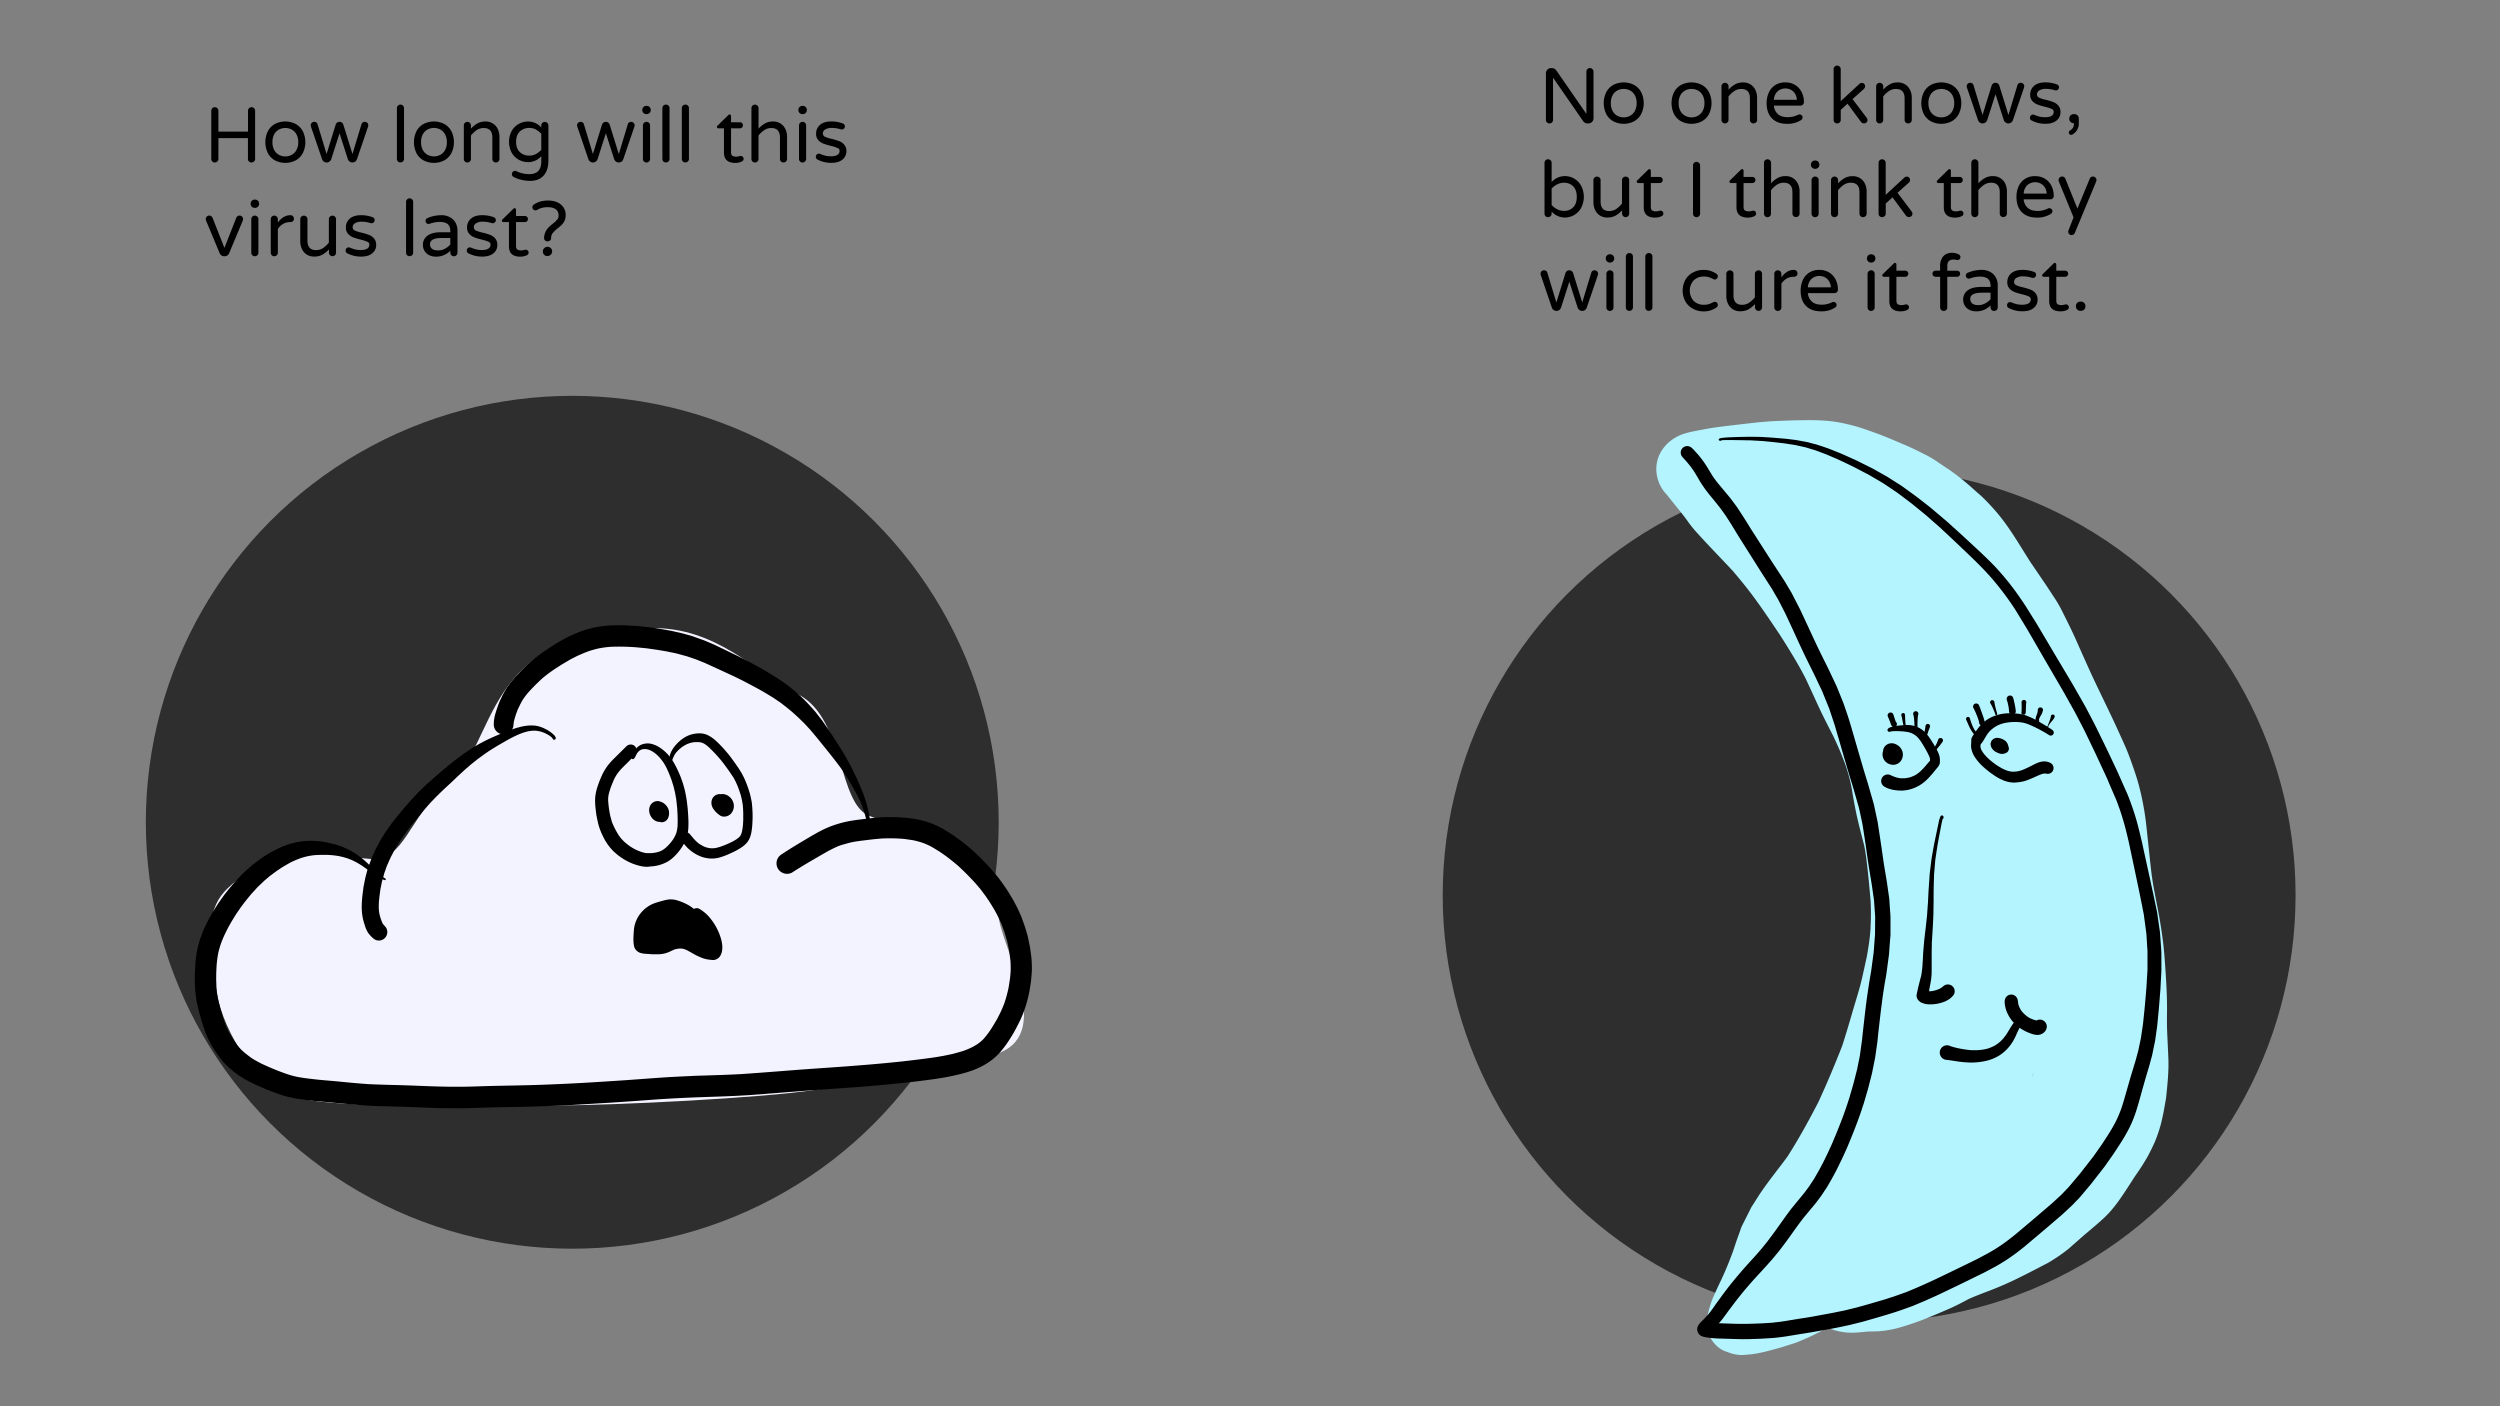 <svg id="Layer_1" data-name="Layer 1" xmlns="http://www.w3.org/2000/svg" viewBox="0 0 1920 1080"><rect x="0" y="0" width="1920" height="1080" fill="#808080" stroke="none"/><defs><style>.cls-1{fill:#1a1a1a;opacity:0.8;}.cls-2{fill:#f3f3ff;}.cls-3{fill:#b3f4ff;}</style></defs><path d="M1188.05,94a2.61,2.61,0,0,1-.78-1.92V56.27a3.86,3.86,0,0,1,1.14-2.79,3.71,3.71,0,0,1,2.76-1.17h.78a4.06,4.06,0,0,1,3.3,1.8l23.1,33.36V55.07a2.71,2.71,0,0,1,.78-2,2.56,2.56,0,0,1,1.92-.81,2.77,2.77,0,0,1,2.76,2.76V90.89a3.71,3.71,0,0,1-1.17,2.76,3.86,3.86,0,0,1-2.79,1.14h-.72a3.75,3.75,0,0,1-1.8-.45,4.14,4.14,0,0,1-1.38-1.17l-23.22-33.54V92.09a2.56,2.56,0,0,1-.81,1.92,2.71,2.71,0,0,1-2,.78A2.61,2.61,0,0,1,1188.05,94Z"/><path d="M1238.93,93.11a13.46,13.46,0,0,1-5.37-5.61,19.21,19.21,0,0,1,0-16.62,13.46,13.46,0,0,1,5.37-5.61,17.44,17.44,0,0,1,16.14,0,13.65,13.65,0,0,1,5.4,5.61,18.94,18.94,0,0,1,0,16.62,13.65,13.65,0,0,1-5.4,5.61,17.44,17.44,0,0,1-16.14,0ZM1251.74,89a9.16,9.16,0,0,0,3.72-3.6,12,12,0,0,0,1.47-6.24,11.88,11.88,0,0,0-1.47-6.18,9,9,0,0,0-3.72-3.57,10.52,10.52,0,0,0-4.71-1.11,10.64,10.64,0,0,0-4.77,1.11,8.78,8.78,0,0,0-3.69,3.57,12.08,12.08,0,0,0-1.44,6.18,12.21,12.21,0,0,0,1.44,6.24,9,9,0,0,0,3.69,3.6,10.41,10.41,0,0,0,4.77,1.14A10.29,10.29,0,0,0,1251.74,89Z"/><path d="M1291,93.11a13.46,13.46,0,0,1-5.37-5.61,19.21,19.21,0,0,1,0-16.62,13.46,13.46,0,0,1,5.37-5.61,17.44,17.44,0,0,1,16.14,0,13.65,13.65,0,0,1,5.4,5.61,18.94,18.94,0,0,1,0,16.62,13.65,13.65,0,0,1-5.4,5.61,17.44,17.44,0,0,1-16.14,0ZM1303.82,89a9.16,9.16,0,0,0,3.72-3.6,12,12,0,0,0,1.47-6.24,11.88,11.88,0,0,0-1.47-6.18,9,9,0,0,0-3.72-3.57,10.52,10.52,0,0,0-4.71-1.11,10.64,10.64,0,0,0-4.77,1.11,8.78,8.78,0,0,0-3.69,3.57,12.08,12.08,0,0,0-1.44,6.18,12.21,12.21,0,0,0,1.44,6.24,9,9,0,0,0,3.69,3.6,10.41,10.41,0,0,0,4.77,1.14A10.29,10.29,0,0,0,1303.82,89Z"/><path d="M1322.87,94a2.61,2.61,0,0,1-.78-1.92V66.35a2.71,2.71,0,0,1,.78-1.95,2.56,2.56,0,0,1,1.92-.81,2.77,2.77,0,0,1,2.76,2.76v2.46a19.94,19.94,0,0,1,4.92-4,12.42,12.42,0,0,1,6.24-1.5,10.37,10.37,0,0,1,5.73,1.56,10.14,10.14,0,0,1,3.72,4.26,13.6,13.6,0,0,1,1.29,5.94v17a2.56,2.56,0,0,1-.81,1.92,2.71,2.71,0,0,1-2,.78,2.66,2.66,0,0,1-2.7-2.7V75.65q0-7.32-6.6-7.32a9.55,9.55,0,0,0-5.37,1.56,19.44,19.44,0,0,0-4.47,4.2v18a2.56,2.56,0,0,1-.81,1.92,2.71,2.71,0,0,1-2,.78A2.61,2.61,0,0,1,1322.87,94Z"/><path d="M1360.88,90.92q-4.11-4.17-4.11-11.73a19.56,19.56,0,0,1,1.56-7.86,13.36,13.36,0,0,1,4.8-5.82,13.79,13.79,0,0,1,8-2.22,14,14,0,0,1,7.68,2.07,13.39,13.39,0,0,1,4.92,5.52,17,17,0,0,1,1.68,7.53,2.62,2.62,0,0,1-2.76,2.7h-20.34a9.87,9.87,0,0,0,3.12,6.54q2.64,2.34,7.38,2.34a18,18,0,0,0,4.41-.48,18.32,18.32,0,0,0,3.69-1.38,2.38,2.38,0,0,1,1.08-.24,2.41,2.41,0,0,1,1.68.66,2.18,2.18,0,0,1,.72,1.68,2.59,2.59,0,0,1-1.56,2.22,18.74,18.74,0,0,1-10.5,2.64Q1365,95.09,1360.88,90.92ZM1380,76.67a9.61,9.61,0,0,0-1.53-4.92,8.26,8.26,0,0,0-3.33-2.91,9.15,9.15,0,0,0-8,0,8.06,8.06,0,0,0-3.3,2.91,9.79,9.79,0,0,0-1.5,4.92Z"/><path d="M1409,94a2.61,2.61,0,0,1-.78-1.92V53.15a2.71,2.71,0,0,1,.78-1.95,2.56,2.56,0,0,1,1.92-.81,2.77,2.77,0,0,1,2.76,2.76V77.69l14.28-13.2a2.76,2.76,0,0,1,1.8-.78,2.43,2.43,0,0,1,2,.78,2.87,2.87,0,0,1,.63,1.86,2.94,2.94,0,0,1-1,2l-8.64,7.74,10.86,14.4a2.63,2.63,0,0,1,.6,1.62,2.49,2.49,0,0,1-.78,1.92,2.81,2.81,0,0,1-2,.72,2.66,2.66,0,0,1-1.2-.3,3,3,0,0,1-1-.84l-10.32-14-5.22,4.74v7.74a2.56,2.56,0,0,1-.81,1.92,2.71,2.71,0,0,1-1.95.78A2.61,2.61,0,0,1,1409,94Z"/><path d="M1441.67,94a2.61,2.61,0,0,1-.78-1.92V66.35a2.71,2.71,0,0,1,.78-1.95,2.56,2.56,0,0,1,1.92-.81,2.77,2.77,0,0,1,2.76,2.76v2.46a19.94,19.94,0,0,1,4.92-4,12.42,12.42,0,0,1,6.24-1.5,10.37,10.37,0,0,1,5.73,1.56,10.14,10.14,0,0,1,3.72,4.26,13.6,13.6,0,0,1,1.29,5.94v17a2.56,2.56,0,0,1-.81,1.92,2.71,2.71,0,0,1-2,.78,2.66,2.66,0,0,1-2.7-2.7V75.65q0-7.32-6.6-7.32a9.55,9.55,0,0,0-5.37,1.56,19.44,19.44,0,0,0-4.47,4.2v18a2.56,2.56,0,0,1-.81,1.92,2.71,2.71,0,0,1-2,.78A2.61,2.61,0,0,1,1441.67,94Z"/><path d="M1482.83,93.11a13.46,13.46,0,0,1-5.37-5.61,19.21,19.21,0,0,1,0-16.62,13.46,13.46,0,0,1,5.37-5.61,17.44,17.44,0,0,1,16.14,0,13.65,13.65,0,0,1,5.4,5.61,18.94,18.94,0,0,1,0,16.62,13.65,13.65,0,0,1-5.4,5.61,17.44,17.44,0,0,1-16.14,0ZM1495.64,89a9.16,9.16,0,0,0,3.72-3.6,12,12,0,0,0,1.47-6.24,11.88,11.88,0,0,0-1.47-6.18,9,9,0,0,0-3.72-3.57,10.52,10.52,0,0,0-4.71-1.11,10.64,10.64,0,0,0-4.77,1.11,8.78,8.78,0,0,0-3.69,3.57,12.08,12.08,0,0,0-1.44,6.18,12.21,12.21,0,0,0,1.44,6.24,9,9,0,0,0,3.69,3.6,10.41,10.41,0,0,0,4.77,1.14A10.29,10.29,0,0,0,1495.64,89Z"/><path d="M1520.45,94.07a3.68,3.68,0,0,1-1.33-1.8l-8.51-25a3.23,3.23,0,0,1-.18-1,2.66,2.66,0,0,1,2.69-2.7,2.75,2.75,0,0,1,1.54.45,2.21,2.21,0,0,1,.93,1.17l7,23.1,7-22.56a3.08,3.08,0,0,1,5.88,0l7,22.56,7-23.1a2.16,2.16,0,0,1,.93-1.17,2.72,2.72,0,0,1,1.53-.45,2.66,2.66,0,0,1,2.7,2.7,3.23,3.23,0,0,1-.18,1l-8.52,25a3.66,3.66,0,0,1-1.32,1.8,3.6,3.6,0,0,1-4.32,0,3.94,3.94,0,0,1-1.38-1.86l-6.36-19.86-6.36,19.86a4.08,4.08,0,0,1-1.38,1.86,3.53,3.53,0,0,1-2.16.72A3.47,3.47,0,0,1,1520.45,94.07Z"/><path d="M1560,92.39a2.28,2.28,0,0,1-1-2,2.41,2.41,0,0,1,.66-1.68,2.18,2.18,0,0,1,1.68-.72,2.57,2.57,0,0,1,1.08.24,24.6,24.6,0,0,0,3.84,1.32,17.9,17.9,0,0,0,4.32.48q6.68,0,6.67-4.26a2.27,2.27,0,0,0-1.53-2.1,31.68,31.68,0,0,0-5-1.62,45,45,0,0,1-5.86-1.74,10.33,10.33,0,0,1-4-2.73,6.89,6.89,0,0,1-1.65-4.83,8.62,8.62,0,0,1,3-6.84q3-2.64,8.67-2.64a25.09,25.09,0,0,1,8.7,1.5,2.19,2.19,0,0,1,1.28.9,2.35,2.35,0,0,1-.23,3.06,2.29,2.29,0,0,1-1.71.72,3.23,3.23,0,0,1-.78-.12,23.1,23.1,0,0,0-6.84-1.08,9.35,9.35,0,0,0-5.07,1.17,3.49,3.49,0,0,0-1.83,3,2.76,2.76,0,0,0,1.68,2.64,23.62,23.62,0,0,0,5.22,1.62,49.19,49.19,0,0,1,5.75,1.77,9.52,9.52,0,0,1,3.81,2.73,7.36,7.36,0,0,1,1.6,5,8,8,0,0,1-3,6.36c-2,1.68-4.88,2.52-8.55,2.52A22.26,22.26,0,0,1,1560,92.39Z"/><path d="M1589.36,103a1.75,1.75,0,0,1-.52-1.26,1.66,1.66,0,0,1,.91-1.5,7.05,7.05,0,0,0,2.28-2.1,6.51,6.51,0,0,0,.77-3.48h-.24a3.38,3.38,0,0,1-3.35-3.36V91a3.38,3.38,0,0,1,3.35-3.36h.61a3.38,3.38,0,0,1,3.36,3.36v3.54a9.67,9.67,0,0,1-4.92,8.76,1.93,1.93,0,0,1-1,.3A1.61,1.61,0,0,1,1589.36,103Z"/><path d="M1191.65,162.53v1.56a2.56,2.56,0,0,1-.81,1.92,2.71,2.71,0,0,1-1.95.78,2.66,2.66,0,0,1-2.7-2.7V125.15a2.71,2.71,0,0,1,.78-2,2.56,2.56,0,0,1,1.92-.81,2.67,2.67,0,0,1,2.76,2.76v14.7a13.79,13.79,0,0,1,10.26-4.56,14.07,14.07,0,0,1,7,1.89,14.34,14.34,0,0,1,5.4,5.52,18.45,18.45,0,0,1,0,17,14.34,14.34,0,0,1-5.4,5.52,14.07,14.07,0,0,1-7,1.89A13.79,13.79,0,0,1,1191.65,162.53Zm16.62-3.36q2.7-2.82,2.7-8t-2.7-8a9.43,9.43,0,0,0-7.14-2.82,11.33,11.33,0,0,0-5.19,1.23,14.82,14.82,0,0,0-4.29,3.27v12.6a14.82,14.82,0,0,0,4.29,3.27,11.33,11.33,0,0,0,5.19,1.23A9.43,9.43,0,0,0,1208.27,159.17Z"/><path d="M1228.76,165.53a10.14,10.14,0,0,1-3.72-4.26,13.6,13.6,0,0,1-1.29-5.94v-17a2.56,2.56,0,0,1,.81-1.92,2.71,2.71,0,0,1,2-.78,2.66,2.66,0,0,1,2.7,2.7v16.44q0,7.32,6.6,7.32a9.55,9.55,0,0,0,5.37-1.56,19.44,19.44,0,0,0,4.47-4.2v-18a2.56,2.56,0,0,1,.81-1.92,2.71,2.71,0,0,1,2-.78,2.66,2.66,0,0,1,2.7,2.7V164a2.71,2.71,0,0,1-.78,1.95,2.56,2.56,0,0,1-1.92.81,2.77,2.77,0,0,1-2.76-2.76v-2.46a19.94,19.94,0,0,1-4.92,4,12.42,12.42,0,0,1-6.24,1.5A10.37,10.37,0,0,1,1228.76,165.53Z"/><path d="M1262.39,159.17v-18.6h-4.26a1.13,1.13,0,0,1-1.14-1.14,1.25,1.25,0,0,1,.54-1l8.16-8a1.51,1.51,0,0,1,1-.54,1.06,1.06,0,0,1,.81.36,1.2,1.2,0,0,1,.33.84v4.8h6.78a2.26,2.26,0,0,1,2.34,2.34,2.3,2.3,0,0,1-.66,1.65,2.22,2.22,0,0,1-1.68.69h-6.78v18.12q0,2.34,1.11,3a5.59,5.59,0,0,0,2.79.63,8.32,8.32,0,0,0,2.4-.36l.51-.12a3.27,3.27,0,0,1,.69-.06,2.11,2.11,0,0,1,1.5.63,2,2,0,0,1,.66,1.53,2.27,2.27,0,0,1-1.38,2.1,11.74,11.74,0,0,1-5,1.08Q1262.39,167.09,1262.39,159.17Z"/><path d="M1301,166a2.61,2.61,0,0,1-.78-1.92v-37a2.71,2.71,0,0,1,.78-1.95,2.56,2.56,0,0,1,1.92-.81,2.77,2.77,0,0,1,2.76,2.76v37a2.56,2.56,0,0,1-.81,1.92,2.71,2.71,0,0,1-1.95.78A2.61,2.61,0,0,1,1301,166Z"/><path d="M1333.61,159.17v-18.6h-4.26a1.13,1.13,0,0,1-1.14-1.14,1.25,1.25,0,0,1,.54-1l8.16-8a1.51,1.51,0,0,1,1-.54,1.06,1.06,0,0,1,.81.36,1.2,1.2,0,0,1,.33.84v4.8h6.78a2.26,2.26,0,0,1,2.34,2.34,2.3,2.3,0,0,1-.66,1.65,2.22,2.22,0,0,1-1.68.69h-6.78v18.12q0,2.34,1.11,3a5.59,5.59,0,0,0,2.79.63,8.32,8.32,0,0,0,2.4-.36l.51-.12a3.27,3.27,0,0,1,.69-.06,2.11,2.11,0,0,1,1.5.63,2,2,0,0,1,.66,1.53,2.27,2.27,0,0,1-1.38,2.1,11.74,11.74,0,0,1-5,1.08Q1333.61,167.09,1333.61,159.17Z"/><path d="M1355.51,166a2.61,2.61,0,0,1-.78-1.92V125.15a2.71,2.71,0,0,1,.78-2,2.56,2.56,0,0,1,1.92-.81,2.77,2.77,0,0,1,2.76,2.76v15.66a19.94,19.94,0,0,1,4.92-4,12.42,12.42,0,0,1,6.24-1.5,10.37,10.37,0,0,1,5.73,1.56,10.14,10.14,0,0,1,3.72,4.26,13.6,13.6,0,0,1,1.29,5.94v17a2.56,2.56,0,0,1-.81,1.92,2.71,2.71,0,0,1-2,.78,2.66,2.66,0,0,1-2.7-2.7V147.65q0-7.32-6.6-7.32a9.55,9.55,0,0,0-5.37,1.56,19.44,19.44,0,0,0-4.47,4.2v18a2.56,2.56,0,0,1-.81,1.92,2.71,2.71,0,0,1-2,.78A2.61,2.61,0,0,1,1355.51,166Z"/><path d="M1391.69,128.75a3,3,0,0,1-.9-2.16v-.24a3.07,3.07,0,0,1,3.06-3.06h.36a3.07,3.07,0,0,1,3.06,3.06v.24a3.07,3.07,0,0,1-3.06,3.06h-.36A3,3,0,0,1,1391.69,128.75Zm.36,37.26a2.61,2.61,0,0,1-.78-1.92V138.35a2.71,2.71,0,0,1,.78-1.95,2.56,2.56,0,0,1,1.92-.81,2.67,2.67,0,0,1,2.76,2.76v25.74a2.56,2.56,0,0,1-.81,1.92,2.71,2.71,0,0,1-2,.78A2.61,2.61,0,0,1,1392.05,166Z"/><path d="M1407,166a2.57,2.57,0,0,1-.78-1.92V138.35a2.67,2.67,0,0,1,.78-1.95,2.56,2.56,0,0,1,1.92-.81,2.77,2.77,0,0,1,2.76,2.76v2.46a19.94,19.94,0,0,1,4.92-4,12.42,12.42,0,0,1,6.24-1.5,10.37,10.37,0,0,1,5.73,1.56,10.14,10.14,0,0,1,3.72,4.26,13.6,13.6,0,0,1,1.29,5.94v17a2.56,2.56,0,0,1-.81,1.92,2.71,2.71,0,0,1-2,.78,2.66,2.66,0,0,1-2.7-2.7V147.65q0-7.32-6.6-7.32a9.53,9.53,0,0,0-5.37,1.56,19.24,19.24,0,0,0-4.47,4.2v18a2.56,2.56,0,0,1-.81,1.92,2.71,2.71,0,0,1-1.95.78A2.61,2.61,0,0,1,1407,166Z"/><path d="M1443.53,166a2.57,2.57,0,0,1-.78-1.92V125.15a2.67,2.67,0,0,1,.78-2,2.55,2.55,0,0,1,1.92-.81,2.77,2.77,0,0,1,2.76,2.76v24.54l14.28-13.2a2.76,2.76,0,0,1,1.8-.78,2.4,2.4,0,0,1,2,.78,2.88,2.88,0,0,1,.64,1.86,3,3,0,0,1-1,2l-8.64,7.74,10.85,14.4a2.58,2.58,0,0,1,.61,1.62,2.52,2.52,0,0,1-.78,1.92,2.81,2.81,0,0,1-2,.72,2.59,2.59,0,0,1-1.19-.3,3,3,0,0,1-1-.84l-10.32-14-5.22,4.74v7.74a2.56,2.56,0,0,1-.81,1.92,2.71,2.71,0,0,1-2,.78A2.59,2.59,0,0,1,1443.53,166Z"/><path d="M1492.84,159.17v-18.6h-4.26a1.13,1.13,0,0,1-1.13-1.14,1.24,1.24,0,0,1,.53-1l8.16-8a1.51,1.51,0,0,1,1-.54,1.06,1.06,0,0,1,.81.36,1.2,1.2,0,0,1,.33.84v4.8h6.78a2.28,2.28,0,0,1,1.68.66,2.24,2.24,0,0,1,.66,1.68,2.26,2.26,0,0,1-.66,1.65,2.22,2.22,0,0,1-1.68.69h-6.78v18.12q0,2.34,1.11,3a5.61,5.61,0,0,0,2.8.63,8.3,8.3,0,0,0,2.39-.36l.52-.12a3.1,3.1,0,0,1,.68-.06,2.11,2.11,0,0,1,1.5.63,2,2,0,0,1,.66,1.53,2.27,2.27,0,0,1-1.38,2.1,11.71,11.71,0,0,1-5,1.08Q1492.84,167.09,1492.84,159.17Z"/><path d="M1514.74,166a2.61,2.61,0,0,1-.78-1.92V125.15a2.71,2.71,0,0,1,.78-2,2.56,2.56,0,0,1,1.92-.81,2.77,2.77,0,0,1,2.76,2.76v15.66a19.94,19.94,0,0,1,4.92-4,12.42,12.42,0,0,1,6.24-1.5,10.37,10.37,0,0,1,5.73,1.56,10.14,10.14,0,0,1,3.72,4.26,13.6,13.6,0,0,1,1.29,5.94v17a2.56,2.56,0,0,1-.81,1.92,2.71,2.71,0,0,1-2,.78,2.66,2.66,0,0,1-2.7-2.7V147.65q0-7.32-6.6-7.32a9.55,9.55,0,0,0-5.37,1.56,19.44,19.44,0,0,0-4.47,4.2v18a2.56,2.56,0,0,1-.81,1.92,2.71,2.71,0,0,1-1.95.78A2.61,2.61,0,0,1,1514.74,166Z"/><path d="M1552.75,162.92q-4.11-4.17-4.11-11.73a19.56,19.56,0,0,1,1.56-7.86,13.36,13.36,0,0,1,4.8-5.82,13.79,13.79,0,0,1,8-2.22,14,14,0,0,1,7.68,2.07,13.39,13.39,0,0,1,4.92,5.52,17,17,0,0,1,1.68,7.53,2.62,2.62,0,0,1-2.76,2.7h-20.34a9.87,9.87,0,0,0,3.12,6.54q2.64,2.34,7.38,2.34a18,18,0,0,0,4.41-.48,18.32,18.32,0,0,0,3.69-1.38,2.38,2.38,0,0,1,1.08-.24,2.41,2.41,0,0,1,1.68.66,2.18,2.18,0,0,1,.72,1.68,2.59,2.59,0,0,1-1.56,2.22,18.74,18.74,0,0,1-10.5,2.64Q1556.86,167.09,1552.75,162.92Zm19.11-14.25a9.61,9.61,0,0,0-1.53-4.92,8.26,8.26,0,0,0-3.33-2.91,9.15,9.15,0,0,0-8,0,8.06,8.06,0,0,0-3.3,2.91,9.79,9.79,0,0,0-1.5,4.92Z"/><path d="M1589.17,179.81a2.59,2.59,0,0,1-.75-1.86,2.72,2.72,0,0,1,.18-1l3.9-10-11.28-27.48a3.07,3.07,0,0,1-.24-1.14,2.71,2.71,0,0,1,.78-1.95,2.56,2.56,0,0,1,1.92-.81,2.62,2.62,0,0,1,1.53.48,2.72,2.72,0,0,1,1,1.2l9.24,22.92,9.42-22.8a2.62,2.62,0,0,1,2.52-1.8,2.56,2.56,0,0,1,1.92.81,2.71,2.71,0,0,1,.78,1.95,2.88,2.88,0,0,1-.18,1l-16.38,39.36a2.7,2.7,0,0,1-2.52,1.86A2.44,2.44,0,0,1,1589.17,179.81Z"/><path d="M1193.15,238.07a3.66,3.66,0,0,1-1.32-1.8l-8.52-25a3.23,3.23,0,0,1-.18-1,2.66,2.66,0,0,1,2.7-2.7,2.74,2.74,0,0,1,1.53.45,2.21,2.21,0,0,1,.93,1.17l7,23.1,7-22.56a3.08,3.08,0,0,1,5.88,0l7,22.56,7-23.1a2.21,2.21,0,0,1,.93-1.17,2.74,2.74,0,0,1,1.53-.45,2.66,2.66,0,0,1,2.7,2.7,3.23,3.23,0,0,1-.18,1l-8.52,25a3.66,3.66,0,0,1-1.32,1.8,3.6,3.6,0,0,1-4.32,0,4,4,0,0,1-1.38-1.86l-6.36-19.86-6.36,19.86a4,4,0,0,1-1.38,1.86,3.6,3.6,0,0,1-4.32,0Z"/><path d="M1234.13,200.75a3,3,0,0,1-.9-2.16v-.24a3.07,3.07,0,0,1,3.06-3.06h.36a3.07,3.07,0,0,1,3.06,3.06v.24a3.07,3.07,0,0,1-3.06,3.06h-.36A3,3,0,0,1,1234.13,200.75Zm.36,37.26a2.61,2.61,0,0,1-.78-1.92V210.35a2.71,2.71,0,0,1,.78-1.95,2.56,2.56,0,0,1,1.92-.81,2.67,2.67,0,0,1,2.76,2.76v25.74a2.56,2.56,0,0,1-.81,1.92,2.71,2.71,0,0,1-1.95.78A2.61,2.61,0,0,1,1234.49,238Z"/><path d="M1249.43,238a2.61,2.61,0,0,1-.78-1.92V197.15a2.71,2.71,0,0,1,.78-2,2.56,2.56,0,0,1,1.92-.81,2.67,2.67,0,0,1,2.76,2.76v38.94a2.56,2.56,0,0,1-.81,1.92,2.71,2.71,0,0,1-2,.78A2.61,2.61,0,0,1,1249.43,238Z"/><path d="M1264.37,238a2.61,2.61,0,0,1-.78-1.92V197.15a2.71,2.71,0,0,1,.78-2,2.56,2.56,0,0,1,1.92-.81,2.67,2.67,0,0,1,2.76,2.76v38.94a2.56,2.56,0,0,1-.81,1.92,2.71,2.71,0,0,1-2,.78A2.61,2.61,0,0,1,1264.37,238Z"/><path d="M1300.31,237.17a14.78,14.78,0,0,1-5.85-5.52,17.44,17.44,0,0,1,0-16.92,14.78,14.78,0,0,1,5.85-5.52,16.92,16.92,0,0,1,8-1.92,16.63,16.63,0,0,1,5.49.81,20.74,20.74,0,0,1,4.29,2.07,2.39,2.39,0,0,1,.51,3.75,2.11,2.11,0,0,1-1.59.75,2.74,2.74,0,0,1-1.32-.36,22.85,22.85,0,0,0-3.39-1.47,11.7,11.7,0,0,0-3.51-.45,10.88,10.88,0,0,0-8.1,3,11.9,11.9,0,0,0,0,15.66,10.88,10.88,0,0,0,8.1,3,11.7,11.7,0,0,0,3.51-.45,22.85,22.85,0,0,0,3.39-1.47,2.74,2.74,0,0,1,1.32-.36,2.11,2.11,0,0,1,1.59.75,2.39,2.39,0,0,1-.51,3.75,20.74,20.74,0,0,1-4.29,2.07,16.63,16.63,0,0,1-5.49.81A16.92,16.92,0,0,1,1300.31,237.17Z"/><path d="M1330.82,237.53a10.14,10.14,0,0,1-3.72-4.26,13.6,13.6,0,0,1-1.29-5.94v-17a2.56,2.56,0,0,1,.81-1.92,2.71,2.71,0,0,1,2-.78,2.66,2.66,0,0,1,2.7,2.7v16.44q0,7.32,6.6,7.32a9.55,9.55,0,0,0,5.37-1.56,19.44,19.44,0,0,0,4.47-4.2v-18a2.56,2.56,0,0,1,.81-1.92,2.71,2.71,0,0,1,2-.78,2.66,2.66,0,0,1,2.7,2.7V236a2.71,2.71,0,0,1-.78,1.95,2.56,2.56,0,0,1-1.92.81,2.77,2.77,0,0,1-2.76-2.76v-2.46a19.94,19.94,0,0,1-4.92,4,12.42,12.42,0,0,1-6.24,1.5A10.37,10.37,0,0,1,1330.82,237.53Z"/><path d="M1363.43,238a2.61,2.61,0,0,1-.78-1.92V210.35a2.71,2.71,0,0,1,.78-1.95,2.56,2.56,0,0,1,1.92-.81,2.77,2.77,0,0,1,2.76,2.76v2.58q4.2-5.64,9.42-5.64h.3a2.51,2.51,0,0,1,1.89.78,2.66,2.66,0,0,1,.75,1.92,2.42,2.42,0,0,1-.78,1.86,2.81,2.81,0,0,1-2,.72h-.3a10.23,10.23,0,0,0-5.28,1.41,12.16,12.16,0,0,0-4,3.87v18.24a2.56,2.56,0,0,1-.81,1.92,2.71,2.71,0,0,1-2,.78A2.61,2.61,0,0,1,1363.43,238Z"/><path d="M1387,234.92q-4.11-4.17-4.11-11.73a19.56,19.56,0,0,1,1.56-7.86,13.36,13.36,0,0,1,4.8-5.82,13.79,13.79,0,0,1,8-2.22,14,14,0,0,1,7.68,2.07,13.39,13.39,0,0,1,4.92,5.52,17,17,0,0,1,1.68,7.53,2.62,2.62,0,0,1-2.76,2.7h-20.34a9.87,9.87,0,0,0,3.12,6.54q2.64,2.34,7.38,2.34a18,18,0,0,0,4.41-.48,18.32,18.32,0,0,0,3.69-1.38,2.38,2.38,0,0,1,1.08-.24,2.41,2.41,0,0,1,1.68.66,2.18,2.18,0,0,1,.72,1.68,2.59,2.59,0,0,1-1.56,2.22,18.74,18.74,0,0,1-10.5,2.64Q1391.09,239.09,1387,234.92Zm19.11-14.25a9.61,9.61,0,0,0-1.53-4.92,8.26,8.26,0,0,0-3.33-2.91,9.15,9.15,0,0,0-8,0,8.06,8.06,0,0,0-3.3,2.91,9.79,9.79,0,0,0-1.5,4.92Z"/><path d="M1434.71,200.75a3,3,0,0,1-.9-2.16v-.24a3.07,3.07,0,0,1,3.06-3.06h.36a3.07,3.07,0,0,1,3.06,3.06v.24a3.07,3.07,0,0,1-3.06,3.06h-.36A3,3,0,0,1,1434.71,200.75Zm.36,37.26a2.57,2.57,0,0,1-.78-1.92V210.35a2.67,2.67,0,0,1,.78-1.95,2.56,2.56,0,0,1,1.92-.81,2.67,2.67,0,0,1,2.76,2.76v25.74a2.56,2.56,0,0,1-.81,1.92,2.71,2.71,0,0,1-2,.78A2.61,2.61,0,0,1,1435.07,238Z"/><path d="M1451,231.17v-18.6h-4.26a1.09,1.09,0,0,1-.81-.33,1.07,1.07,0,0,1-.34-.81,1.24,1.24,0,0,1,.55-1l8.16-8a1.51,1.51,0,0,1,1-.54,1.06,1.06,0,0,1,.81.36,1.2,1.2,0,0,1,.33.84v4.8h6.78a2.29,2.29,0,0,1,1.68.66,2.32,2.32,0,0,1,.66,1.68,2.35,2.35,0,0,1-.66,1.65,2.24,2.24,0,0,1-1.68.69h-6.78v18.12c0,1.56.36,2.55,1.11,3a5.55,5.55,0,0,0,2.78.63,8.38,8.38,0,0,0,2.41-.36l.5-.12a3.44,3.44,0,0,1,.7-.06,2.15,2.15,0,0,1,1.5.63,2.07,2.07,0,0,1,.66,1.53,2.27,2.27,0,0,1-1.38,2.1,11.77,11.77,0,0,1-5,1.08Q1451,239.09,1451,231.17Z"/><path d="M1490.8,238a2.61,2.61,0,0,1-.78-1.92V212.57h-3.54a2.36,2.36,0,0,1-2.34-2.34,2.22,2.22,0,0,1,.69-1.68,2.3,2.3,0,0,1,1.65-.66H1490v-3.48a12,12,0,0,1,1.29-5.91,8,8,0,0,1,3.36-3.36,9.49,9.49,0,0,1,4.35-1,11.51,11.51,0,0,1,5.22,1.2,2.59,2.59,0,0,1,1,.87,2.14,2.14,0,0,1,.39,1.23A2.23,2.23,0,0,1,1505,199a2.09,2.09,0,0,1-1.56.69,5.69,5.69,0,0,1-1.38-.18q-1.44-.18-1.62-.18a5.26,5.26,0,0,0-3.69,1.14q-1.23,1.14-1.23,4.14v3.3h7.5a2.26,2.26,0,0,1,2.34,2.34,2.3,2.3,0,0,1-.66,1.65,2.22,2.22,0,0,1-1.68.69h-7.5v23.52a2.56,2.56,0,0,1-.81,1.92,2.71,2.71,0,0,1-2,.78A2.61,2.61,0,0,1,1490.8,238Z"/><path d="M1512.61,238a8.52,8.52,0,0,1-3.57-3.15,8.68,8.68,0,0,1-1.32-4.77,8.41,8.41,0,0,1,3.51-7.08q3.51-2.64,10.29-2.64h7.26v-.48q0-4-2-5.7t-6.09-1.74a20.45,20.45,0,0,0-4,.36,34.54,34.54,0,0,0-3.93,1.08,3.37,3.37,0,0,1-.78.12,2.13,2.13,0,0,1-1.56-.66,2.2,2.2,0,0,1-.66-1.62,2.31,2.31,0,0,1,1.56-2.28,26.4,26.4,0,0,1,10.39-2.16,13.54,13.54,0,0,1,7,1.68,10.56,10.56,0,0,1,4.2,4.35,12.65,12.65,0,0,1,1.35,5.79v17a2.56,2.56,0,0,1-.81,1.92,2.71,2.71,0,0,1-2,.78,2.66,2.66,0,0,1-2.7-2.7v-1.56a15.07,15.07,0,0,1-11.28,4.56A11.15,11.15,0,0,1,1512.61,238Zm12-5a14.18,14.18,0,0,0,4.14-3.21v-5h-6.54q-9.06,0-9.06,4.74a4.45,4.45,0,0,0,1.47,3.48q1.47,1.32,4.89,1.32A10.85,10.85,0,0,0,1524.64,233Z"/><path d="M1542.4,236.39a2.29,2.29,0,0,1-1-2,2.41,2.41,0,0,1,.66-1.68,2.18,2.18,0,0,1,1.68-.72,2.64,2.64,0,0,1,1.08.24,24.25,24.25,0,0,0,3.84,1.32,17.85,17.85,0,0,0,4.32.48q6.66,0,6.66-4.26a2.27,2.27,0,0,0-1.53-2.1,31.33,31.33,0,0,0-5-1.62,45.27,45.27,0,0,1-5.85-1.74,10.29,10.29,0,0,1-4-2.73,6.94,6.94,0,0,1-1.65-4.83,8.65,8.65,0,0,1,3-6.84q3-2.64,8.67-2.64a25,25,0,0,1,8.7,1.5,2.25,2.25,0,0,1,1.29.9,2.41,2.41,0,0,1,.45,1.38,2.35,2.35,0,0,1-.69,1.68,2.27,2.27,0,0,1-1.71.72,3.37,3.37,0,0,1-.78-.12,23,23,0,0,0-6.84-1.08,9.37,9.37,0,0,0-5.07,1.17,3.49,3.49,0,0,0-1.83,3,2.77,2.77,0,0,0,1.68,2.64,24,24,0,0,0,5.22,1.62,50,50,0,0,1,5.76,1.77,9.52,9.52,0,0,1,3.81,2.73,7.41,7.41,0,0,1,1.59,5,7.93,7.93,0,0,1-3,6.36q-3,2.52-8.55,2.52A22.32,22.32,0,0,1,1542.4,236.39Z"/><path d="M1573.78,231.17v-18.6h-4.26a1.13,1.13,0,0,1-1.14-1.14,1.25,1.25,0,0,1,.54-1l8.16-8a1.51,1.51,0,0,1,1-.54,1.06,1.06,0,0,1,.81.36,1.2,1.2,0,0,1,.33.84v4.8H1586a2.26,2.26,0,0,1,2.34,2.34,2.3,2.3,0,0,1-.66,1.65,2.22,2.22,0,0,1-1.68.69h-6.78v18.12q0,2.34,1.11,3a5.59,5.59,0,0,0,2.79.63,8.32,8.32,0,0,0,2.4-.36l.51-.12a3.27,3.27,0,0,1,.69-.06,2.11,2.11,0,0,1,1.5.63,2,2,0,0,1,.66,1.53,2.27,2.27,0,0,1-1.38,2.1,11.74,11.74,0,0,1-5,1.08Q1573.78,239.09,1573.78,231.17Z"/><path d="M1595.29,237.68a3.23,3.23,0,0,1-1-2.37V235a3.38,3.38,0,0,1,3.36-3.36h.6a3.38,3.38,0,0,1,3.36,3.36v.36a3.38,3.38,0,0,1-3.36,3.36h-.6A3.23,3.23,0,0,1,1595.29,237.68Z"/><circle class="cls-1" cx="439.5" cy="631.5" r="327.5"/><path class="cls-2" d="M766.72,701.18c0,23.17,43.85,90.84.75,107.37C740.67,818.82,664,831,626.05,837c-39.83,6.25-153.88,12-201.28,12-50.88,0-148.1,2.65-190-4.49-37.95-6.45-63-53.14-68.09-80.81-11.22-60.6-2.72-73.07,14.22-86.79,43.4-35.17,62.1-20.2,104-17.21,25.92,1.85,29.13-33.1,57.62-55.37,41.15-32.18,24.69-122,158.62-122,49.23,0,76.52,31.8,113,51.62,34.42,18.71,29.27,83.92,53.87,92.79C714.65,643.55,766.72,676.94,766.72,701.18Z"/><path d="M341.87,851.07c-6.36-.05-12.72-.34-19.06-.59q-10.95-.45-21.91-.72l-9.75-.26c-3.29-.09-6.6-.23-9.88-.47s-6.72-.46-10.08-.77l-10.91-1q-5.28-.51-10.58-1c-2.92-.27-5.86-.48-8.78-.8l-6.24-.68c-1.58-.17-3.14-.46-4.71-.7-2.45-.37-4.86-.81-7.29-1.34a82,82,0,0,1-10.83-3.32l-5.34-2c-1.73-.65-3.42-1.42-5.12-2.13-1.24-.51-2.45-1.06-3.67-1.61-1.66-.76-3.33-1.49-4.95-2.35-1.77-.93-3.56-1.83-5.28-2.85a65.78,65.78,0,0,1-9.45-6.68,53.61,53.61,0,0,1-7.73-7.63c-1.14-1.45-2.22-2.89-3.29-4.39s-2-3-3-4.55a83.47,83.47,0,0,1-5-9.23c-.36-.74-.63-1.55-.94-2.31-.23-.58-.44-1.15-.65-1.73-.69-2-1.37-4-2-6-1-3.28-1.93-6.59-2.79-9.92-.41-1.56-.75-3.12-1.1-4.7-.21-1-.47-1.94-.62-2.9s-.28-1.94-.43-2.91a86.53,86.53,0,0,1-.79-10.42c-.1-3.23-.1-6.47.07-9.7.12-2.27.22-4.55.42-6.82a78.12,78.12,0,0,1,2.53-14.24,86.48,86.48,0,0,1,4.88-12.93c.92-2,2-4,3-5.94.68-1.33,1.45-2.61,2.2-3.9s1.63-2.77,2.49-4.13c1-1.53,1.91-3.1,3-4.58l3.52-5c.89-1.25,1.89-2.44,2.83-3.65s1.8-2.27,2.76-3.37l3.79-4.39c1.29-1.49,2.71-2.86,4.08-4.27.92-.94,1.81-1.9,2.79-2.77l4.7-4.21c1.36-1.22,2.86-2.28,4.31-3.39s2.75-2,4.17-3c1.26-.84,2.5-1.73,3.82-2.5,1.75-1,3.49-2.13,5.31-3,2.47-1.23,4.91-2.48,7.47-3.51A58.48,58.48,0,0,1,233.38,646a59.52,59.52,0,0,1,20.28,1.62l2.82.67a53,53,0,0,1,7.14,2.39,56.09,56.09,0,0,1,13.71,8c2.48,1.9,4.73,4.1,7,6.23l4.34,4.09h0a86.8,86.8,0,0,0,6.78,5.48l.24.13a.67.67,0,0,1,.07,1.32,1,1,0,0,1-.42,0,20.92,20.92,0,0,1-2.63-1.22,60.07,60.07,0,0,1-5.36-3.19c-1.52-1-3-2.1-4.42-3.16s-3.07-2.19-4.6-3.29c-1.84-1.19-3.7-2.34-5.66-3.36a55.31,55.31,0,0,0-5.54-2.38c-1.93-.64-3.87-1.18-5.86-1.63s-4.23-.72-6.37-.93c-1.43-.09-2.87-.23-4.3-.23-2.6,0-5.19,0-7.78.13a46.95,46.95,0,0,0-12.67,2.68c-2.23.83-4.4,1.75-6.54,2.78-2.33,1.22-4.58,2.58-6.84,3.92-.68.41-1.32.88-2,1.32l-2.25,1.5-4.71,3.5c-.87.64-1.67,1.39-2.5,2.08l-2.07,1.71-5,4.76c-.86.82-1.64,1.77-2.45,2.65l-2.51,2.7c-2.08,2.51-4.18,5-6.14,7.61-1,1.32-2,2.61-2.94,4l-2.76,4c-1.09,1.77-2.18,3.53-3.26,5.3s-2.07,3.63-3.09,5.45c-.62,1.23-1.23,2.46-1.84,3.69a80.07,80.07,0,0,0-3.62,8.54,70.83,70.83,0,0,0-2.1,7.54c-.55,3-.91,5.92-1.17,8.91-.14,2.65-.29,5.3-.3,7.95,0,1.28-.06,2.56,0,3.84l.15,4.57c.11,1.28.21,2.56.31,3.84.07.78.24,1.56.36,2.33s.21,1.4.31,2.1l.89,4c.36,1.66.86,3.31,1.29,5,.78,3,1.72,5.92,2.63,8.86.46,1.32.92,2.63,1.45,3.93s1.18,2.72,1.82,4.06,1.37,2.5,2.11,3.73,1.58,2.52,2.39,3.77l1.76,2.47c.6.86,1.29,1.67,2,2.49.51.57,1,1.13,1.54,1.69s1.31,1.26,2,1.87c1.84,1.55,3.71,3.06,5.69,4.46a58.42,58.42,0,0,0,5,3c1.11.58,2.22,1.16,3.32,1.75,2.95,1.34,5.9,2.66,8.89,3.91s6,2.36,9.05,3.49c1.61.55,3.22,1.07,4.86,1.54s3.06.78,4.6,1.11c4.86.93,9.79,1.44,14.71,2,4.5.49,9,.82,13.54,1.22,4.2.38,8.4.82,12.6,1.21,4.49.42,9,.78,13.51,1.11q9.9.44,19.81.67c7.05.16,14.1.43,21.15.71,13,.53,26.06.87,39.08.47,7-.22,14-.45,21-.58q10.86-.2,21.73-.45c13.73-.35,27.45-1,41.16-1.72,11.18-.64,22.35-1.37,33.53-2.11l21.25-1.55c6.25-.45,12.51-.88,18.77-1.18l12.08-.58c3.63-.17,7.28-.24,10.91-.36,6.47-.22,12.93-.4,19.39-.71l6.77-.33c13.54-.93,27.07-2,40.6-3.06,13-1,26-1.82,39-2.79s25.78-2,38.65-3.33c6.24-.63,12.48-1.38,18.7-2.15,3.2-.39,6.39-.84,9.59-1.27,2.85-.39,5.69-.92,8.52-1.39l6.44-1.34c1.38-.29,2.75-.73,4.12-1.09,1.71-.45,3.39-.94,5.07-1.49a66.24,66.24,0,0,0,6.33-2.67c1.39-.74,2.76-1.52,4.1-2.36,1-.7,1.91-1.42,2.83-2.18s1.65-1.58,2.43-2.42a73,73,0,0,0,4.51-5.86c1.9-2.87,3.62-5.83,5.37-8.8.48-.82.87-1.69,1.3-2.53.5-1,1-2,1.51-3,1.06-2.31,2.05-4.64,2.92-7a103.39,103.39,0,0,0,3-11c.47-2.44.8-4.9,1.17-7.36.26-1.74.36-3.51.51-5.27.1-2.66.07-5.31-.08-8-.26-3.06-.74-6.1-1.17-9.15-.47-2.15-.92-4.3-1.39-6.45-.22-1-.6-2-.89-3.06-.38-1.29-.77-2.58-1.15-3.88q-1.09-3-2.21-5.94c-.3-.81-.71-1.6-1.06-2.4l-1.39-3.13-2.18-4.14c-.72-1.37-1.54-2.67-2.34-4s-1.7-2.85-2.63-4.23l-2.7-4-4-5.32c-.55-.72-1.17-1.38-1.75-2.07s-1.39-1.63-2.08-2.45c-2.17-2.32-4.33-4.64-6.57-6.9s-4.41-4.29-6.65-6.4c-2.23-1.87-4.44-3.73-6.74-5.5-1.07-.83-2.13-1.68-3.24-2.45l-3.93-2.74c-2.71-1.69-5.39-3.38-8.22-4.86-1.7-.8-3.42-1.53-5.19-2.19a68.25,68.25,0,0,0-6.9-1.88c-2.2-.4-4.41-.67-6.63-1-1.35-.18-2.72-.26-4.09-.35-2.07-.09-4.13-.18-6.19-.2-2.3,0-4.59,0-6.89.1-1.92.14-3.84.28-5.75.48-2.14.22-4.27.48-6.4.75s-4.46.51-6.67.85c-1.08.16-2.17.29-3.24.5l-2.76.56c-2.47.66-4.93,1.34-7.38,2.09l.35-.13c-.85.29-1.73.57-2.55.93L640,651.58c-1,.51-2,1-3,1.53-1.43.72-2.8,1.56-4.19,2.34-2.68,1.5-5.31,3.09-8,4.63-5.5,3.18-10.94,6.47-16.29,9.92a7.93,7.93,0,0,1-6.22.81,8.07,8.07,0,0,1-4.25-12.73,9.19,9.19,0,0,1,2.31-2c5.43-3.64,11-7,16.61-10.36,6-3.52,11.93-7.21,18.3-10a84,84,0,0,1,20.94-5.76c3.2-.49,6.44-.84,9.66-1.23,3.43-.42,6.86-.73,10.31-1s6.91-.22,10.37-.18c1.84,0,3.72.11,5.56.26,1.59.13,3.21.18,4.8.39l5,.65a57.55,57.55,0,0,1,6.24,1.29,66.28,66.28,0,0,1,7.29,2.3,53.71,53.71,0,0,1,5.91,2.63c1.37.7,2.76,1.41,4.07,2.22l4.94,3.07c1.74,1.08,3.39,2.34,5.07,3.51,1.4,1,2.73,2,4.08,3.08,1.13.86,2.23,1.74,3.32,2.66,1.47,1.24,3,2.45,4.41,3.76l4.25,4c1.29,1.21,2.5,2.52,3.75,3.77,1,1,2,2,2.92,3.07,1.27,1.37,2.57,2.72,3.78,4.14l3.76,4.43c1.17,1.37,2.2,2.89,3.3,4.32.87,1.16,1.68,2.35,2.49,3.55,1,1.5,2.09,3,3,4.49l3,5c.8,1.32,1.49,2.67,2.2,4s1.56,2.85,2.22,4.33q1.15,2.63,2.32,5.23c.25.56.43,1.17.64,1.74l1.2,3.23c.57,1.53,1.09,3.06,1.55,4.62l1.56,5.32c.17.56.26,1.17.38,1.75l.84,3.91c.29,1.39.58,2.78.78,4.19.27,2,.55,3.92.82,5.88.17,1.19.22,2.4.29,3.6s.14,2.48.18,3.73a55.86,55.86,0,0,1-.17,6.47l-.48,5.38c-.06.68-.21,1.36-.31,2l-.51,3.39a92.76,92.76,0,0,1-2.36,10.67,89.48,89.48,0,0,1-4.66,12.94c-1,2.2-2.14,4.33-3.23,6.48a106.23,106.23,0,0,1-5.61,9.62,74.27,74.27,0,0,1-7.66,10.16,47,47,0,0,1-11.2,8.9,62.11,62.11,0,0,1-11.49,5.11c-2.37.8-4.75,1.44-7.17,2.07-3.23.85-6.49,1.49-9.76,2.17-1.76.37-3.53.63-5.3.93-1.48.24-3,.51-4.45.71q-5.37.74-10.76,1.42c-13.68,1.69-27.39,3-41.12,4.16-13.44,1.11-26.9,1.93-40.35,2.93-14.1,1-28.2,2.16-42.29,3.26q-9.9.78-19.81,1.25c-6.6.32-13.21.52-19.82.74-7,.24-14,.5-20.94.84-5.87.28-11.73.67-17.59,1-13.48,1-27,2-40.45,2.81s-26.71,1.7-40.08,2.2c-7,.26-14,.51-21,.69-7.29.19-14.57.31-21.86.44-6.86.12-13.72.37-20.58.59-3,.09-6.08.12-9.12.12C348.92,851.14,345.4,851.1,341.87,851.07Z"/><path d="M667,634a1.16,1.16,0,0,1-1.13-1.43v0c0-.05,0-.11,0-.17s0-.22,0-.34-.06-.46-.11-.68c-.43-1.93-.93-3.85-1.48-5.75s-1.26-4-1.95-6l-.93-2.26c-.31-.76-.58-1.56-.94-2.3-.78-1.6-1.55-3.21-2.33-4.82-1.64-3-3.29-6-5-8.89s-3.54-5.7-5.36-8.53-3.87-5.47-5.91-8.14-4.2-5.39-6.34-8.05q-3.4-4.24-6.83-8.47c-2.11-2.6-4.27-5.17-6.44-7.73l-3.53-3.82c-1-1.08-2.05-2.09-3.1-3.12s-2.18-2.16-3.32-3.19l-3.92-3.54c-2.14-1.78-4.26-3.57-6.49-5.24-1.2-.9-2.36-1.86-3.61-2.69l-4.45-3c-3.75-2.29-7.49-4.6-11.35-6.7q-6.08-3.3-12.2-6.48c-2.55-1.26-5.1-2.54-7.68-3.74q-5-2.32-10-4.63c-3.17-1.46-6.35-2.9-9.52-4.35-2.79-1.27-5.68-2.36-8.51-3.53l-5.9-2c-1.74-.59-3.51-1-5.29-1.51s-3.63-1-5.48-1.4l-6.1-1.26c-3.91-.66-7.81-1.32-11.74-1.85-1.78-.24-3.55-.51-5.34-.68l-6.64-.63a171.19,171.19,0,0,0-19.22-.33,80.29,80.29,0,0,0-8.75,1.17,73.86,73.86,0,0,0-8,2.19c-2.94,1.06-5.78,2.33-8.65,3.57l-4.39,2.24c-1.64.85-3.21,1.84-4.8,2.77-3,1.71-5.83,3.61-8.71,5.47-1.63,1.12-3.25,2.24-4.83,3.42s-3.08,2.46-4.59,3.73c-1.76,1.64-3.51,3.29-5.21,5s-3.55,3.65-5.24,5.55c-1.22,1.42-2.36,2.88-3.43,4.41s-1.8,2.93-2.61,4.45c-.52,1.07-1,2.14-1.55,3.21s-.95,2.32-1.41,3.47a65.88,65.88,0,0,0-2,6.6q-.19,1.25-.33,2.49a7.9,7.9,0,0,1-2.22,5.32,7.57,7.57,0,0,1-12.92-5.35,28.65,28.65,0,0,1,1-7.49c.59-2.21,1.33-4.36,2.08-6.51a45.39,45.39,0,0,1,2-5l1.56-3.24a58.12,58.12,0,0,1,4.41-7.45,81.45,81.45,0,0,1,7.42-8.87c1.38-1.52,2.82-3,4.25-4.46s2.9-2.86,4.42-4.18,3.17-2.79,4.83-4.09c3.34-2.59,6.81-5,10.35-7.33,3.37-2.21,6.74-4.46,10.3-6.36,2-1.05,3.95-2.17,6-3.09,2.8-1.26,5.57-2.52,8.47-3.56a78.39,78.39,0,0,1,17.5-4.08,89.35,89.35,0,0,1,11.91-.53c1.94,0,3.89,0,5.83.13l7.24.42c2.41.14,4.81.45,7.21.69,1.74.18,3.45.4,5.17.65s3.71.48,5.55.8L514,484.2c2.36.42,4.69,1,7,1.51,1.67.36,3.29.76,4.93,1.22,2.25.63,4.54,1.18,6.74,2l7,2.47c1.66.59,3.25,1.31,4.86,2s3.33,1.39,4.95,2.16q6.23,3,12.42,6c3.5,1.68,7,3.37,10.43,5.16,3.92,2.05,7.8,4.15,11.67,6.29,3.64,2,7.17,4.22,10.7,6.41A123.68,123.68,0,0,1,614.3,534.2a121.78,121.78,0,0,1,8.72,8.88c1.35,1.55,2.79,3,4.05,4.68s2.73,3.52,4.1,5.27c.54.69,1,1.44,1.51,2.16l2.34,3.33c1.26,1.8,2.44,3.66,3.65,5.5q3.15,4.76,6.18,9.61c2.07,3.31,4.16,6.63,6,10.08,1.06,2,2.18,3.91,3.15,5.91s2,4.06,3,6.09c1.83,3.76,3.43,7.63,5.06,11.48a105.85,105.85,0,0,1,3.79,11.23c.4,1.38.67,2.8,1,4.19s.56,2.64.79,4a45.41,45.41,0,0,1,.73,4.77c.07.95,0,2.65-1.29,2.65Z"/><path d="M286.94,720.9a23.19,23.19,0,0,1-4.32-4.64,23.51,23.51,0,0,1-2.56-6,47.54,47.54,0,0,1-1.41-5.1,43.73,43.73,0,0,1-.85-9.06,94.41,94.41,0,0,1,.91-11.27l.39-3.08c.11-.87.33-1.74.5-2.6.4-2.08.74-4.18,1.3-6.23.61-2.23,1.12-4.5,1.9-6.68l2.33-6.5c.26-.71.62-1.4.93-2.1.6-1.33,1.19-2.68,1.79-4,.85-1.91,1.89-3.74,2.87-5.58l1.33-2.51c.39-.74.89-1.44,1.33-2.15,1.12-1.81,2.2-3.65,3.42-5.39l3.89-5.51c.52-.74,1.12-1.44,1.68-2.16l2.47-3.15c1.27-1.63,2.64-3.19,4-4.78,1.17-1.4,2.37-2.78,3.57-4.16s2.51-2.93,3.83-4.35l4.85-5.2c.48-.51,1-1,1.52-1.47l3.23-3.14c1.3-1.26,2.65-2.46,4-3.67s2.94-2.65,4.45-3.94q5.08-4.35,10.23-8.64c3.19-2.66,6.5-5.16,9.83-7.64,1.61-1.19,3.28-2.3,4.94-3.42.82-.56,1.62-1.16,2.47-1.67l2.7-1.64,2.93-1.77c.74-.45,1.54-.83,2.31-1.24,1.89-1,3.76-2,5.69-2.89,3.87-1.82,7.81-3.46,11.77-5.07,1.86-.75,3.74-1.42,5.61-2.12a59.22,59.22,0,0,1,6.07-1.9,38.23,38.23,0,0,1,7.66-1.3,32.56,32.56,0,0,1,4.19.08,21.69,21.69,0,0,1,4.28.95,25.84,25.84,0,0,1,3.95,1.67,24.73,24.73,0,0,1,3.61,2.15,21.89,21.89,0,0,1,3.08,2.59,4.64,4.64,0,0,1,1.19,1.9,1.29,1.29,0,0,1-.87,1.58,1.26,1.26,0,0,1-1.53-.87s0,0,0-.06l0,0-.25-.36a.63.63,0,0,1,.1.12,7.1,7.1,0,0,0-.75-.8c-.47-.39-.95-.76-1.45-1.12a28.86,28.86,0,0,0-2.58-1.5,29.42,29.42,0,0,0-2.89-1.22c-.79-.27-1.59-.5-2.41-.7-1-.19-2-.34-3-.43-.66,0-1.3,0-2,0l.27,0a31,31,0,0,0-3.72.47,40.22,40.22,0,0,0-4.74,1.37,61,61,0,0,0-5.65,2.41c-1.77.91-3.57,1.78-5.3,2.76-2.18,1.23-4.36,2.47-6.51,3.73s-4.06,2.45-6.08,3.7c-1.72,1.06-3.38,2.22-5.05,3.35l-4.48,3.26c-1.24.91-2.43,1.88-3.62,2.83s-2.28,1.78-3.37,2.73l-4.07,3.52q-7,6.46-14,13c-2.39,2.27-4.74,4.58-7.1,6.88-.87.85-1.69,1.74-2.53,2.61-1.07,1.12-2.19,2.19-3.22,3.34-1.73,2-3.46,3.94-5.2,5.9q-4.78,5.81-9.49,11.68c-2.87,3.6-5.48,7.38-8.1,11.16l-3.84,6.26c-.62,1-1.12,2.12-1.67,3.16l-1.56,2.95c-1,2.19-1.95,4.37-2.92,6.56-.45,1-.77,2.15-1.15,3.21s-.69,1.91-1,2.87l-1.8,6.5c-.18,1-.37,1.91-.55,2.86s-.51,2.2-.65,3.3c-.39,3-.82,6.06-1.06,9.11-.11,1.95-.15,3.89-.07,5.84.1,1.18.26,2.34.47,3.5.24,1,.52,2,.82,3a43.88,43.88,0,0,0,1.58,4.13c0,.09.1.19.16.28.27.36.54.72.83,1.07l.76.81a6.48,6.48,0,0,1-3.7,11,8.29,8.29,0,0,1-.87.06A6.21,6.21,0,0,1,286.94,720.9Z"/><circle class="cls-1" cx="1435.5" cy="687.5" r="327.5"/><path d="M163.05,124a2.61,2.61,0,0,1-.78-1.92v-37a2.71,2.71,0,0,1,.78-1.95,2.56,2.56,0,0,1,1.92-.81,2.77,2.77,0,0,1,2.76,2.76v16h22.74v-16a2.71,2.71,0,0,1,.78-1.95,2.56,2.56,0,0,1,1.92-.81,2.77,2.77,0,0,1,2.76,2.76v37a2.56,2.56,0,0,1-.81,1.92,2.71,2.71,0,0,1-2,.78,2.66,2.66,0,0,1-2.7-2.7v-16H167.73v16a2.56,2.56,0,0,1-.81,1.92,2.71,2.71,0,0,1-1.95.78A2.61,2.61,0,0,1,163.05,124Z"/><path d="M211.05,123.11a13.46,13.46,0,0,1-5.37-5.61,19.21,19.21,0,0,1,0-16.62,13.46,13.46,0,0,1,5.37-5.61,17.44,17.44,0,0,1,16.14,0,13.65,13.65,0,0,1,5.4,5.61,18.94,18.94,0,0,1,0,16.62,13.65,13.65,0,0,1-5.4,5.61,17.44,17.44,0,0,1-16.14,0ZM223.86,119a9.16,9.16,0,0,0,3.72-3.6,12,12,0,0,0,1.47-6.24,11.88,11.88,0,0,0-1.47-6.18,9,9,0,0,0-3.72-3.57,10.52,10.52,0,0,0-4.71-1.11,10.64,10.64,0,0,0-4.77,1.11,8.78,8.78,0,0,0-3.69,3.57,12.08,12.08,0,0,0-1.44,6.18,12.21,12.21,0,0,0,1.44,6.24,9,9,0,0,0,3.69,3.6,10.41,10.41,0,0,0,4.77,1.14A10.29,10.29,0,0,0,223.86,119Z"/><path d="M248.67,124.07a3.66,3.66,0,0,1-1.32-1.8l-8.52-25a3.23,3.23,0,0,1-.18-1,2.66,2.66,0,0,1,2.7-2.7,2.74,2.74,0,0,1,1.53.45,2.21,2.21,0,0,1,.93,1.17l7,23.1,7-22.56a3.08,3.08,0,0,1,5.88,0l7,22.56,7-23.1a2.21,2.21,0,0,1,.93-1.17,2.74,2.74,0,0,1,1.53-.45,2.66,2.66,0,0,1,2.7,2.7,3.23,3.23,0,0,1-.18,1l-8.52,25a3.66,3.66,0,0,1-1.32,1.8,3.6,3.6,0,0,1-4.32,0,4,4,0,0,1-1.38-1.86l-6.36-19.86-6.36,19.86a4,4,0,0,1-1.38,1.86,3.6,3.6,0,0,1-4.32,0Z"/><path d="M305.61,124a2.61,2.61,0,0,1-.78-1.92V83.15a2.71,2.71,0,0,1,.78-2,2.56,2.56,0,0,1,1.92-.81,2.67,2.67,0,0,1,2.76,2.76v38.94a2.56,2.56,0,0,1-.81,1.92,2.71,2.71,0,0,1-2,.78A2.61,2.61,0,0,1,305.61,124Z"/><path d="M325.17,123.11a13.46,13.46,0,0,1-5.37-5.61,19.21,19.21,0,0,1,0-16.62,13.46,13.46,0,0,1,5.37-5.61,17.44,17.44,0,0,1,16.14,0,13.65,13.65,0,0,1,5.4,5.61,18.94,18.94,0,0,1,0,16.62,13.65,13.65,0,0,1-5.4,5.61,17.44,17.44,0,0,1-16.14,0ZM338,119a9.16,9.16,0,0,0,3.72-3.6,12,12,0,0,0,1.47-6.24A11.88,11.88,0,0,0,341.7,103,9,9,0,0,0,338,99.38a10.52,10.52,0,0,0-4.71-1.11,10.64,10.64,0,0,0-4.77,1.11,8.78,8.78,0,0,0-3.69,3.57,12.08,12.08,0,0,0-1.44,6.18,12.21,12.21,0,0,0,1.44,6.24,9,9,0,0,0,3.69,3.6,10.41,10.41,0,0,0,4.77,1.14A10.29,10.29,0,0,0,338,119Z"/><path d="M357,124a2.61,2.61,0,0,1-.78-1.92V96.35A2.71,2.71,0,0,1,357,94.4a2.56,2.56,0,0,1,1.92-.81,2.77,2.77,0,0,1,2.76,2.76v2.46a19.94,19.94,0,0,1,4.92-4,12.42,12.42,0,0,1,6.24-1.5,10.37,10.37,0,0,1,5.73,1.56,10.14,10.14,0,0,1,3.72,4.26,13.6,13.6,0,0,1,1.29,5.94v17a2.56,2.56,0,0,1-.81,1.92,2.71,2.71,0,0,1-1.95.78,2.66,2.66,0,0,1-2.7-2.7V105.65q0-7.32-6.6-7.32a9.55,9.55,0,0,0-5.37,1.56,19.44,19.44,0,0,0-4.47,4.2v18a2.56,2.56,0,0,1-.81,1.92,2.71,2.71,0,0,1-1.95.78A2.61,2.61,0,0,1,357,124Z"/><path d="M400.05,138a23,23,0,0,1-5.82-2.22,2.28,2.28,0,0,1-1.08-2.1,2.46,2.46,0,0,1,.69-1.71,2.23,2.23,0,0,1,1.71-.75,3,3,0,0,1,1.08.24,21.83,21.83,0,0,0,9.9,2.28q9.18,0,9.18-9.78v-4a13.54,13.54,0,0,1-10.26,4.56,14.46,14.46,0,0,1-6.87-1.77,14.3,14.3,0,0,1-5.49-5.28,18,18,0,0,1,0-17.1,14.3,14.3,0,0,1,5.49-5.28,14.46,14.46,0,0,1,6.87-1.77,13.54,13.54,0,0,1,10.26,4.56v-1.5a2.71,2.71,0,0,1,.78-1.95,2.56,2.56,0,0,1,1.92-.81,2.77,2.77,0,0,1,2.76,2.76v26.82q0,7.56-3.66,11.64t-10.44,4.08A28.4,28.4,0,0,1,400.05,138Zm11.52-19.68a18,18,0,0,0,4.14-3.24V102.71a18,18,0,0,0-4.14-3.24,10.08,10.08,0,0,0-5-1.2,10.19,10.19,0,0,0-7.35,2.73q-2.85,2.73-2.85,7.89t2.85,7.89a10.19,10.19,0,0,0,7.35,2.73A10.08,10.08,0,0,0,411.57,118.31Z"/><path d="M453.21,124.07a3.66,3.66,0,0,1-1.32-1.8l-8.52-25a3.23,3.23,0,0,1-.18-1,2.66,2.66,0,0,1,2.7-2.7,2.74,2.74,0,0,1,1.53.45,2.21,2.21,0,0,1,.93,1.17l7,23.1,7-22.56a3.08,3.08,0,0,1,5.88,0l7,22.56,7-23.1a2.21,2.21,0,0,1,.93-1.17,2.74,2.74,0,0,1,1.53-.45,2.66,2.66,0,0,1,2.7,2.7,3.23,3.23,0,0,1-.18,1l-8.52,25a3.66,3.66,0,0,1-1.32,1.8,3.6,3.6,0,0,1-4.32,0,4,4,0,0,1-1.38-1.86l-6.36-19.86-6.36,19.86a4,4,0,0,1-1.38,1.86,3.6,3.6,0,0,1-4.32,0Z"/><path d="M494.19,86.75a3,3,0,0,1-.9-2.16v-.24a3.07,3.07,0,0,1,3.06-3.06h.36a3.07,3.07,0,0,1,3.06,3.06v.24a3.07,3.07,0,0,1-3.06,3.06h-.36A3,3,0,0,1,494.19,86.75Zm.36,37.26a2.61,2.61,0,0,1-.78-1.92V96.35a2.71,2.71,0,0,1,.78-1.95,2.56,2.56,0,0,1,1.92-.81,2.68,2.68,0,0,1,2,.78,2.72,2.72,0,0,1,.78,2v25.74a2.56,2.56,0,0,1-.81,1.92,2.73,2.73,0,0,1-1.95.78A2.61,2.61,0,0,1,494.55,124Z"/><path d="M509.49,124a2.57,2.57,0,0,1-.78-1.92V83.15a2.67,2.67,0,0,1,.78-2,2.53,2.53,0,0,1,1.92-.81,2.64,2.64,0,0,1,2,.78,2.69,2.69,0,0,1,.79,2v38.94a2.56,2.56,0,0,1-.81,1.92,2.73,2.73,0,0,1-1.95.78A2.58,2.58,0,0,1,509.49,124Z"/><path d="M524.42,124a2.61,2.61,0,0,1-.78-1.92V83.15a2.71,2.71,0,0,1,.78-2,2.56,2.56,0,0,1,1.92-.81,2.68,2.68,0,0,1,2.77,2.76v38.94a2.57,2.57,0,0,1-.82,1.92,2.71,2.71,0,0,1-1.95.78A2.61,2.61,0,0,1,524.42,124Z"/><path d="M556,117.17V98.57h-4.26a1.13,1.13,0,0,1-1.14-1.14,1.25,1.25,0,0,1,.54-1l8.16-8a1.51,1.51,0,0,1,1-.54,1.06,1.06,0,0,1,.81.36,1.2,1.2,0,0,1,.33.84v4.8h6.78a2.26,2.26,0,0,1,2.34,2.34,2.3,2.3,0,0,1-.66,1.65,2.22,2.22,0,0,1-1.68.69h-6.78v18.12q0,2.34,1.11,3a5.59,5.59,0,0,0,2.79.63,8.32,8.32,0,0,0,2.4-.36l.51-.12a3.27,3.27,0,0,1,.69-.06,2.11,2.11,0,0,1,1.5.63,2,2,0,0,1,.66,1.53,2.27,2.27,0,0,1-1.38,2.1,11.74,11.74,0,0,1-5,1.08Q556,125.09,556,117.17Z"/><path d="M577.88,124a2.61,2.61,0,0,1-.78-1.92V83.15a2.71,2.71,0,0,1,.78-2,2.56,2.56,0,0,1,1.92-.81,2.77,2.77,0,0,1,2.76,2.76V98.81a19.94,19.94,0,0,1,4.92-4,12.42,12.42,0,0,1,6.24-1.5,10.37,10.37,0,0,1,5.73,1.56,10.14,10.14,0,0,1,3.72,4.26,13.6,13.6,0,0,1,1.29,5.94v17a2.56,2.56,0,0,1-.81,1.92,2.71,2.71,0,0,1-1.95.78,2.66,2.66,0,0,1-2.7-2.7V105.65q0-7.32-6.6-7.32A9.55,9.55,0,0,0,587,99.89a19.44,19.44,0,0,0-4.47,4.2v18a2.56,2.56,0,0,1-.81,1.92,2.71,2.71,0,0,1-2,.78A2.61,2.61,0,0,1,577.88,124Z"/><path d="M614.06,86.75a3,3,0,0,1-.9-2.16v-.24a3.07,3.07,0,0,1,3.06-3.06h.36a3.07,3.07,0,0,1,3.06,3.06v.24a3.07,3.07,0,0,1-3.06,3.06h-.36A3,3,0,0,1,614.06,86.75Zm.36,37.26a2.61,2.61,0,0,1-.78-1.92V96.35a2.71,2.71,0,0,1,.78-1.95,2.56,2.56,0,0,1,1.92-.81,2.67,2.67,0,0,1,2.76,2.76v25.74a2.56,2.56,0,0,1-.81,1.92,2.71,2.71,0,0,1-1.95.78A2.61,2.61,0,0,1,614.42,124Z"/><path d="M627.56,122.39a2.29,2.29,0,0,1-1-2,2.41,2.41,0,0,1,.66-1.68,2.18,2.18,0,0,1,1.68-.72,2.64,2.64,0,0,1,1.08.24,24.25,24.25,0,0,0,3.84,1.32,17.85,17.85,0,0,0,4.32.48q6.66,0,6.66-4.26a2.27,2.27,0,0,0-1.53-2.1,31.33,31.33,0,0,0-5-1.62,45.27,45.27,0,0,1-5.85-1.74,10.29,10.29,0,0,1-4-2.73,6.94,6.94,0,0,1-1.65-4.83,8.65,8.65,0,0,1,3-6.84q3-2.64,8.67-2.64a25,25,0,0,1,8.7,1.5,2.25,2.25,0,0,1,1.29.9,2.41,2.41,0,0,1,.45,1.38,2.35,2.35,0,0,1-.69,1.68,2.27,2.27,0,0,1-1.71.72,3.37,3.37,0,0,1-.78-.12,23,23,0,0,0-6.84-1.08,9.37,9.37,0,0,0-5.07,1.17,3.49,3.49,0,0,0-1.83,3,2.77,2.77,0,0,0,1.68,2.64,24,24,0,0,0,5.22,1.62,50,50,0,0,1,5.76,1.77,9.52,9.52,0,0,1,3.81,2.73,7.41,7.41,0,0,1,1.59,5,7.93,7.93,0,0,1-3,6.36q-3,2.52-8.55,2.52A22.32,22.32,0,0,1,627.56,122.39Z"/><path d="M170.07,196.16a3.75,3.75,0,0,1-1.32-1.59l-10.44-25a3.36,3.36,0,0,1-.3-1.26,2.71,2.71,0,0,1,.78-1.95,2.56,2.56,0,0,1,1.92-.81,2.81,2.81,0,0,1,2.46,1.56l9.18,23.28,9.18-23.28a2.81,2.81,0,0,1,2.46-1.56,2.56,2.56,0,0,1,1.92.81,2.71,2.71,0,0,1,.78,1.95,3.36,3.36,0,0,1-.3,1.26l-10.44,25a3.75,3.75,0,0,1-1.32,1.59,3.38,3.38,0,0,1-2,.63h-.6A3.38,3.38,0,0,1,170.07,196.16Z"/><path d="M193.41,158.75a3,3,0,0,1-.9-2.16v-.24a3.07,3.07,0,0,1,3.06-3.06h.36a3.07,3.07,0,0,1,3.06,3.06v.24a3.07,3.07,0,0,1-3.06,3.06h-.36A3,3,0,0,1,193.41,158.75Zm.36,37.26a2.61,2.61,0,0,1-.78-1.92V168.35a2.71,2.71,0,0,1,.78-1.95,2.56,2.56,0,0,1,1.92-.81,2.67,2.67,0,0,1,2.76,2.76v25.74a2.56,2.56,0,0,1-.81,1.92,2.71,2.71,0,0,1-1.95.78A2.61,2.61,0,0,1,193.77,196Z"/><path d="M208.71,196a2.61,2.61,0,0,1-.78-1.92V168.35a2.71,2.71,0,0,1,.78-1.95,2.56,2.56,0,0,1,1.92-.81,2.77,2.77,0,0,1,2.76,2.76v2.58q4.2-5.64,9.42-5.64h.3a2.51,2.51,0,0,1,1.89.78,2.66,2.66,0,0,1,.75,1.92,2.42,2.42,0,0,1-.78,1.86,2.81,2.81,0,0,1-2,.72h-.3a10.23,10.23,0,0,0-5.28,1.41,12.16,12.16,0,0,0-4,3.87v18.24a2.56,2.56,0,0,1-.81,1.92,2.71,2.71,0,0,1-2,.78A2.61,2.61,0,0,1,208.71,196Z"/><path d="M235.62,195.53a10.14,10.14,0,0,1-3.72-4.26,13.6,13.6,0,0,1-1.29-5.94v-17a2.56,2.56,0,0,1,.81-1.92,2.71,2.71,0,0,1,2-.78,2.66,2.66,0,0,1,2.7,2.7v16.44q0,7.32,6.6,7.32a9.55,9.55,0,0,0,5.37-1.56,19.44,19.44,0,0,0,4.47-4.2v-18a2.56,2.56,0,0,1,.81-1.92,2.71,2.71,0,0,1,2-.78,2.66,2.66,0,0,1,2.7,2.7V194a2.71,2.71,0,0,1-.78,1.95,2.56,2.56,0,0,1-1.92.81,2.77,2.77,0,0,1-2.76-2.76v-2.46a19.94,19.94,0,0,1-4.92,4,12.42,12.42,0,0,1-6.24,1.5A10.37,10.37,0,0,1,235.62,195.53Z"/><path d="M266.43,194.39a2.29,2.29,0,0,1-1-2,2.41,2.41,0,0,1,.66-1.68,2.18,2.18,0,0,1,1.68-.72,2.64,2.64,0,0,1,1.08.24,24.25,24.25,0,0,0,3.84,1.32,17.85,17.85,0,0,0,4.32.48q6.66,0,6.66-4.26a2.27,2.27,0,0,0-1.53-2.1,31.33,31.33,0,0,0-5-1.62,45.27,45.27,0,0,1-5.85-1.74,10.29,10.29,0,0,1-4-2.73,6.94,6.94,0,0,1-1.65-4.83,8.65,8.65,0,0,1,3-6.84q3-2.64,8.67-2.64a25,25,0,0,1,8.7,1.5,2.25,2.25,0,0,1,1.29.9,2.41,2.41,0,0,1,.45,1.38,2.35,2.35,0,0,1-.69,1.68,2.27,2.27,0,0,1-1.71.72,3.37,3.37,0,0,1-.78-.12,23,23,0,0,0-6.84-1.08,9.37,9.37,0,0,0-5.07,1.17,3.49,3.49,0,0,0-1.83,3,2.77,2.77,0,0,0,1.68,2.64,24,24,0,0,0,5.22,1.62,50,50,0,0,1,5.76,1.77,9.52,9.52,0,0,1,3.81,2.73,7.41,7.41,0,0,1,1.59,5,7.93,7.93,0,0,1-3,6.36q-3,2.52-8.55,2.52A22.32,22.32,0,0,1,266.43,194.39Z"/><path d="M312.63,196a2.61,2.61,0,0,1-.78-1.92V155.15a2.71,2.71,0,0,1,.78-2,2.56,2.56,0,0,1,1.92-.81,2.67,2.67,0,0,1,2.76,2.76v38.94a2.56,2.56,0,0,1-.81,1.92,2.71,2.71,0,0,1-1.95.78A2.61,2.61,0,0,1,312.63,196Z"/><path d="M329.7,196a8.52,8.52,0,0,1-3.57-3.15,8.68,8.68,0,0,1-1.32-4.77,8.41,8.41,0,0,1,3.51-7.08q3.51-2.64,10.29-2.64h7.26v-.48q0-4-1.95-5.7t-6.09-1.74a20.45,20.45,0,0,0-4.05.36,34,34,0,0,0-3.93,1.08,3.37,3.37,0,0,1-.78.12,2.13,2.13,0,0,1-1.56-.66,2.2,2.2,0,0,1-.66-1.62,2.31,2.31,0,0,1,1.56-2.28,26.39,26.39,0,0,1,10.38-2.16,13.55,13.55,0,0,1,7,1.68,10.56,10.56,0,0,1,4.2,4.35,12.65,12.65,0,0,1,1.35,5.79v17a2.56,2.56,0,0,1-.81,1.92,2.71,2.71,0,0,1-1.95.78,2.66,2.66,0,0,1-2.7-2.7v-1.56a15.07,15.07,0,0,1-11.28,4.56A11.15,11.15,0,0,1,329.7,196Zm12-5a14.18,14.18,0,0,0,4.14-3.21v-5h-6.54q-9.06,0-9.06,4.74a4.45,4.45,0,0,0,1.47,3.48q1.47,1.32,4.89,1.32A10.85,10.85,0,0,0,341.73,191Z"/><path d="M359.49,194.39a2.29,2.29,0,0,1-1-2,2.41,2.41,0,0,1,.66-1.68,2.18,2.18,0,0,1,1.68-.72,2.64,2.64,0,0,1,1.08.24,24.25,24.25,0,0,0,3.84,1.32,17.85,17.85,0,0,0,4.32.48q6.66,0,6.66-4.26a2.27,2.27,0,0,0-1.53-2.1,31.33,31.33,0,0,0-5-1.62,45.27,45.27,0,0,1-5.85-1.74,10.29,10.29,0,0,1-4-2.73,6.94,6.94,0,0,1-1.65-4.83,8.65,8.65,0,0,1,3-6.84q3-2.64,8.67-2.64a25,25,0,0,1,8.7,1.5,2.25,2.25,0,0,1,1.29.9,2.41,2.41,0,0,1,.45,1.38,2.35,2.35,0,0,1-.69,1.68,2.27,2.27,0,0,1-1.71.72,3.37,3.37,0,0,1-.78-.12,23,23,0,0,0-6.84-1.08,9.37,9.37,0,0,0-5.07,1.17,3.49,3.49,0,0,0-1.83,3,2.77,2.77,0,0,0,1.68,2.64,24,24,0,0,0,5.22,1.62,50,50,0,0,1,5.76,1.77,9.52,9.52,0,0,1,3.81,2.73,7.41,7.41,0,0,1,1.59,5,7.93,7.93,0,0,1-3,6.36q-3,2.52-8.55,2.52A22.32,22.32,0,0,1,359.49,194.39Z"/><path d="M390.87,189.17v-18.6h-4.26a1.13,1.13,0,0,1-1.14-1.14,1.25,1.25,0,0,1,.54-1l8.16-8a1.51,1.51,0,0,1,1-.54,1.06,1.06,0,0,1,.81.36,1.2,1.2,0,0,1,.33.84v4.8h6.78a2.26,2.26,0,0,1,2.34,2.34,2.3,2.3,0,0,1-.66,1.65,2.22,2.22,0,0,1-1.68.69h-6.78v18.12q0,2.34,1.11,3a5.59,5.59,0,0,0,2.79.63,8.32,8.32,0,0,0,2.4-.36l.51-.12a3.27,3.27,0,0,1,.69-.06,2.11,2.11,0,0,1,1.5.63,2,2,0,0,1,.66,1.53,2.27,2.27,0,0,1-1.38,2.1,11.74,11.74,0,0,1-5,1.08Q390.87,197.09,390.87,189.17Z"/><path d="M418.62,184.64a2.17,2.17,0,0,1-.75-1.65,11,11,0,0,1,1-4.74,12.66,12.66,0,0,1,2.25-3.39,36.67,36.67,0,0,1,3.45-3.09,22.29,22.29,0,0,0,3.36-3.12,4.61,4.61,0,0,0,1.08-3q0-6.54-8.58-6.54a16.65,16.65,0,0,0-4.11.51,12.75,12.75,0,0,0-3.57,1.47,2.67,2.67,0,0,1-1.5.48,2.46,2.46,0,0,1-2.4-2.4,2.63,2.63,0,0,1,1.5-2.28,17.65,17.65,0,0,1,5-2.22,22,22,0,0,1,5.58-.66q6.12,0,9.81,3.06a10.19,10.19,0,0,1,3.69,8.28,9.49,9.49,0,0,1-.84,4.11,11,11,0,0,1-2,3,33.33,33.33,0,0,1-3.18,2.79,23.3,23.3,0,0,0-3.87,3.69,6.37,6.37,0,0,0-1.29,4.05,2.13,2.13,0,0,1-.78,1.65,2.71,2.71,0,0,1-1.86.69A2.68,2.68,0,0,1,418.62,184.64Zm-.72,11a3.47,3.47,0,0,1-1-2.55,3.59,3.59,0,0,1,3.54-3.54,3.47,3.47,0,0,1,2.55,1,3.4,3.4,0,0,1,1.05,2.49,3.59,3.59,0,0,1-3.6,3.6A3.4,3.4,0,0,1,417.9,195.68Z"/><path class="cls-3" d="M1561.18,825.67c.25-.75.48-1.51.69-2.26-.49,1.43-1,2.87-1.48,4.31C1560.66,827,1560.92,826.35,1561.18,825.67Zm-223.62,215a29.45,29.45,0,0,1-10.28-2.08l-2.36-.86c-6.84-2.49-12.84-10.13-13.36-17.44l-.15-2.07a30.85,30.85,0,0,1,.83-11.48,83.9,83.9,0,0,1,3.13-9.59c2-4.62,4.12-9.2,6.3-13.75,3.48-7.32,6.49-14.76,9.27-22.34l1.71-5.15c1.15-3.49,2.41-6.92,3.67-10.36a37,37,0,0,1,1.41-3.86q3.55-7.08,7.12-14.19c.5-1,1.2-1.9,1.79-2.83,1-1.58,2-3.17,3-4.75,7-11.07,15.42-21.12,23.14-31.67,8.62-13.49,16.33-27.54,23.69-41.76,6.58-14.24,12.64-28.72,18.36-43.32,3.57-11,6.7-22.1,10-33.16,1.9-6.32,3.84-12.63,5.29-19.07q1.86-8.25,3.65-16.53c.73-4,1.38-8.06,1.91-12.15.38-2.93.64-5.87.87-8.82.16-3.89.32-7.78.32-11.67,0-3.39-.1-6.74-.27-10.11-.63-7.12-1.24-14.25-2-21.36-.48-4.51-1-9-1.62-13.5-.34-2.42-.77-4.81-1.23-7.21-1.72-6.85-3.58-13.67-5.17-20.56-1.22-5.29-2.21-10.63-3.2-16-.52-2.81-.9-5.67-1.45-8.48s-1.19-5.79-1.78-8.69c.37,1.82.75,3.64,1.12,5.47a130.75,130.75,0,0,0-3.74-13.27c-1.29-3.46-2.6-6.9-4-10.32-1.68-4.06-3.52-8-5.36-12-3.87-7.59-7.82-15.16-11.4-22.89-3.46-7.47-6.87-15-10.37-22.4-2.71-5.16-5.49-10.25-8.5-15.24-3.6-6-7.25-11.9-11-17.76l-6.08-9c-5-7.36-10-14.68-15.36-21.81-4.67-6.24-9.65-12.27-14.7-18.21-8.81-9.45-17.86-18.67-26.54-28.26a91,91,0,0,1-7.89-9.61c-1.82-2.65-3.83-5.14-5.82-7.67-3.43-4.33-7-8.57-10.35-12.94a28.2,28.2,0,0,1-7.88-23.27c1.6-11.72,10.91-20.66,22-23.86,4-1.17,8.21-1.93,12.36-2.71,3.56-.67,7.14-1.33,10.73-1.84,7.29-1,14.58-1.84,21.89-2.68,8.24-.95,16.46-1.88,24.76-2.25,7.25-.32,14.52-.56,21.78-.65,10.37-.12,20.75.25,30.9,2.6,3.66.85,7.27,1.67,10.85,2.81,5.42,1.72,10.76,3.63,16.08,5.62,6.73,2.53,13.31,5.46,19.93,8.26,4.87,2.06,9.58,4.42,14.3,6.81a79.07,79.07,0,0,1,8.73,5l2.29,1.55,2.49,1.68.31.21-2-1.37,5,3.36.13.09,1.56,1h0l.41.27a190.72,190.72,0,0,1,19.49,15.68c2.51,2.22,5.11,4.37,7.48,6.75,3.71,3.72,7.26,7.51,10.63,11.56,9.6,11.52,17,24.67,25.1,37.28q4.68,6.87,9.36,13.73c3.14,4.61,6.18,9.28,9.23,13.95a88.68,88.68,0,0,1,4.79,8.15c4,7.93,8,15.87,11.62,24q4.76,10.76,9.58,21.46c5.84,12.92,12.19,25.63,18.24,38.44,3.17,6.7,6.2,13.45,9.25,20.2,1.91,4.25,3.61,8.62,5.17,13,2.22,6.26,4.42,12.52,6.1,19a209.22,209.22,0,0,1,5.56,30.34c.82,7.62,1.61,15.24,2.44,22.86.77,7.12,1.46,14.26,2.64,21.32,1.22,7.23,2.68,14.4,4.05,21.59,1.42,7.45,2.61,14.9,3.57,22.42,1.08,8.5,1.62,17.08,2.18,25.62.5,7.63.89,15.24,1,22.88.1,6.84-.18,13.68.08,20.51.29,7.48.73,15,1,22.43.3,9.57-.74,19.19-1.71,28.7-.18,1.72-.56,3.43-.84,5.12-.59,3.51-1.22,7-2,10.45-.47,2-.84,4-1.43,6a111.28,111.28,0,0,1-4.25,12.49c-1.69,3.91-3.62,7.72-5.6,11.48a170.68,170.68,0,0,1-9.4,14.73c-1.73,2.59-3.38,5.22-5.08,7.83-5.65,8.66-11.23,17.35-18.83,24.49-5.13,4.82-10.58,9.3-16,13.86l-7.75,6.84c-1.63,1.42-3.22,2.9-4.92,4.23a123.15,123.15,0,0,1-10.84,7.59c-1.45.9-2.9,1.84-4.42,2.63-7.91,4.1-15.81,8.28-23.83,12.16-6.47,3.13-13,6-19.67,8.56-5.46,2.1-10.92,4.14-16.28,6.47-5.1,2.68-10.2,5.42-15.46,7.72q-8.21,3.58-16.49,6.95a210.34,210.34,0,0,1-21.85,7.55,80.91,80.91,0,0,1-13.52,2.61c-3.53.37-7,.34-10.52.4-3.26.34-6.5.63-9.8.84a46.18,46.18,0,0,1-20.54-3.5l-.8-.34c-2.69,1.64-5.57,3-8.35,4.46-4.46,2.35-9,4.26-13.65,6.23-3.12,1.32-6.6,2.26-9.84,3.3-1.23.39-2.45.83-3.69,1.18-3.1.85-6.18,1.74-9.3,2.51a95.8,95.8,0,0,1-13.91,2.83l-3.24.3C1340.12,1040.51,1338.77,1040.66,1337.56,1040.66Z"/><path d="M1344.91,1028.39c3.39-.1,6.78-.2,10.16-.41l6.39-.4c2.09-.13,4.16-.44,6.24-.68,3.35-.39,6.7-1,10-1.53,5.44-.93,10.9-1.69,16.33-2.67s11-1.93,16.48-3l1.06-.22,2.13-.43.44-.1.74-.15.77-.15.76-.16-.23,0,1.84-.38.3-.06.72-.14.49-.1c.3-.06.59-.13.89-.21l3-.74,6-1.49c1.84-.46,3.66-1,5.5-1.54,1.44-.41,2.89-.81,4.33-1.23,7.3-2.12,14.61-4.22,21.77-6.77l6.76-2.41c1.25-.44,2.46-1,3.68-1.49,3.28-1.38,6.58-2.72,9.82-4.2s6.77-3,10.12-4.65l11.32-5.42c6.84-3.29,13.64-6.67,20.45-10,1.48-.72,2.93-1.53,4.4-2.31l5.44-2.89c1.09-.58,2.13-1.25,3.19-1.88s2.1-1.29,3.15-1.94c2-1.23,3.87-2.54,5.77-3.86,2.08-1.44,4.09-3,6.09-4.53,1.18-.92,2.37-1.84,3.52-2.8q9.42-7.89,18.77-15.84c2.92-2.48,5.82-5,8.73-7.49s5.68-5.18,8.5-7.78c1-.92,1.93-1.94,2.88-2.93,1.39-1.45,2.87-2.85,4.17-4.4l7.92-9.43c.64-.75,1.23-1.56,1.83-2.34l5-6.4c1.26-1.62,2.53-3.24,3.79-4.87.72-.92,1.38-1.89,2-2.85,2.23-3.16,4.49-6.29,6.59-9.53l4-6.15c2.1-3.25,4-6.61,5.8-10a88.63,88.63,0,0,0,5.24-12.29c.9-2.62,1.7-5.25,2.45-7.91q1.53-5.38,3-10.76c1-3.48,2-7,3-10.43l2-6.67c.44-1.48.81-3,1.21-4.45.51-1.93,1.11-3.85,1.5-5.8l1.23-6.07c.29-1.42.66-2.85.86-4.29q.51-3.54,1-7.09c.19-1.37.44-2.75.57-4.13.22-2.22.43-4.45.64-6.66.33-3.34.64-6.67.9-10q.32-3.84.61-7.69c.11-1.38.24-2.77.32-4.15q.35-6.71.7-13.39c0-.92,0-1.84,0-2.76,0-2.69,0-5.39,0-8.08,0-1.58,0-3.17-.07-4.74l-.36-5.1c-.18-2.44-.35-4.87-.53-7.3-.07-1-.15-2-.3-3q-1-6.78-1.94-13.55c-.15-1-.4-2-.61-3-.55-2.61-1.1-5.23-1.64-7.84-.6-2.84-1.2-5.69-1.82-8.53q-2.52-11.58-5.06-23.17-1.27-5.81-2.54-11.62c-.55-2.5-1.18-5-1.78-7.47s-1.24-5-1.9-7.44c-1.41-5.28-3.14-10.46-5-15.59-.91-2.52-1.85-5-2.92-7.49l-3-6.72c-1-2.26-2-4.51-3-6.77-.39-.9-.77-1.81-1.19-2.7-3.12-6.6-6.19-13.23-9.39-19.79l-6.59-13.49c-1.29-2.65-2.66-5.25-4-7.86q-1.76-3.35-3.52-6.67c-.48-.91-.94-1.83-1.45-2.72l-7.09-12.47c-3.52-6.18-7.22-12.26-10.86-18.38-3.47-5.86-7-11.7-10.43-17.57q-3.72-6.25-7.43-12.54c-1.65-2.79-3.41-5.52-5.12-8.28l-3.74-6c-1.31-2.11-2.7-4.18-4.1-6.24q-4.23-6.27-8.9-12.25c-3.18-4.06-6.55-8-10-11.8s-7.38-7.56-11.18-11.22c-1.25-1.2-2.53-2.38-3.81-3.56l-10.14-9.4c-2.58-2.4-5.22-4.75-7.82-7.12-2.31-2.08-4.57-4.22-7-6.23l-10.54-8.92c-.81-.69-1.67-1.32-2.5-2l-6.53-5.1c-2.72-2.13-5.53-4.13-8.34-6.16l-4.85-3.5c-1.1-.8-2.29-1.5-3.44-2.23l-6.26-4c-.94-.61-1.87-1.18-2.84-1.73l-6.45-3.61c-1.34-.75-2.66-1.55-4-2.24l-11.5-5.74c-.88-.44-1.76-.84-2.65-1.24l-7.38-3.31c-3.3-1.49-6.69-2.78-10-4.11s-6.84-2.43-10.28-3.59c-1.36-.46-2.78-.76-4.18-1.13-1.6-.42-3.2-.93-4.82-1.23l-6.46-1.19c-1.52-.28-3-.45-4.57-.63-1.73-.21-3.45-.47-5.19-.62l-6.87-.58c-3.39-.3-6.79-.48-10.19-.7-2-.13-4-.11-6-.16-1.73-.05-3.44,0-5.16,0-3.58,0-7.16.09-10.73.22-1.85.06-3.7.13-5.55.24-1.28.08-2.54.2-3.81.36a11.19,11.19,0,0,0-1.7.36,2.45,2.45,0,0,0-.57.32.77.77,0,0,0,.09,1.35,2.34,2.34,0,0,0,.5.14l.29.07a.72.72,0,0,0,.83-.41c.26,0,.53-.05.8-.06h-.12c2.88-.16,5.76-.12,8.64-.09l7.5.11,3.15.08c1.27,0,2.54,0,3.81.1l7.94.45c4.08.4,8.16.79,12.23,1.27,1.82.22,3.64.4,5.44.68l7.26,1.12,7.85,1.74c.3.07.6.18.9.27l2.73.83,4.12,1.24,8,3c.75.28,1.48.62,2.22.94l5.19,2.23c4.62,2,9.13,4.25,13.68,6.43l9.6,5c.89.46,1.8.9,2.66,1.41l4.59,2.7c2.57,1.52,5.2,2.95,7.67,4.62l9.2,6.2,9.37,7.06c2.64,2,5.16,4.11,7.72,6.19l4.51,3.67c.87.71,1.7,1.49,2.54,2.23l8.87,7.79c4.69,4.41,9.42,8.77,14.07,13.22,8.38,8,16.93,15.91,24.62,24.62A211.17,211.17,0,0,1,1544,462.66l0-.06c1.71,2.53,3.42,5.06,5,7.67l3.54,5.85c1.82,3,3.7,6,5.46,9.05q5.64,9.76,11.29,19.52,6.15,10.59,12.32,21.18c1.48,2.55,3,5.08,4.42,7.65l7.17,12.83c1.08,1.93,2.07,3.9,3.08,5.86l4.46,8.62q3.74,7.71,7.44,15.44c2.06,4.26,4,8.57,6,12.86,1.14,2.44,2.28,4.89,3.43,7.33.72,1.55,1.36,3.15,2,4.71l4.26,9.87,1.22,2.82c.37.84.67,1.73,1,2.59.72,1.9,1.4,3.82,2.07,5.73q2.71,8,4.73,16.15c1,3.95,1.93,7.93,2.77,11.91q1.6,7.56,3.2,15.13,2.32,11,4.63,22.1,1.46,7.34,2.92,14.67c.11.56.15,1.14.23,1.7.24,1.75.47,3.49.71,5.24.36,2.73.73,5.46,1.09,8.18.22,3.59.45,7.17.67,10.76.07,1,.18,2.06.17,3.09q0,3.14,0,6.25c0,2.22,0,4.43,0,6.65,0,1-.08,1.93-.14,2.9q-.35,5.85-.7,11.68c-.51,6-1,12.11-1.61,18.14-.24,2.34-.49,4.68-.73,7-.1,1-.17,1.92-.31,2.87q-.8,5.35-1.58,10.71c-.47,2.22-.93,4.44-1.4,6.66-.19.92-.39,1.85-.58,2.77s-.46,1.7-.69,2.54c-.59,2.16-1.13,4.35-1.79,6.5-.84,2.78-1.69,5.55-2.54,8.33-1.3,4.26-2.5,8.55-3.73,12.83-1.4,4.86-2.73,9.75-4.36,14.54a98.59,98.59,0,0,1-4,9.48,129.36,129.36,0,0,1-6.67,11.45q-2.2,3.42-4.43,6.82l-6.24,8.85c-.49.68-1,1.32-1.54,2l-4.49,5.74c-1.83,2.35-3.61,4.76-5.53,7l-7.3,8.67-3,3.15c-1,1-1.87,2.05-2.89,3l-7.34,6.76q-8.24,7.05-16.51,14.09c-2.54,2.17-5.11,4.31-7.67,6.45l-4.34,3.62c-1.63,1.36-3.34,2.64-5,3.92q-2.82,2.16-5.76,4.15c-3.64,2.41-7.35,4.7-11.21,6.74l-6.86,3.65q-15.94,7.83-32,15.51c-2.82,1.34-5.68,2.6-8.51,3.9-2.22,1-4.44,2-6.7,2.93l-5.65,2.36c-.73.3-1.44.6-2.18.87l-8.81,3.13c-2.9.92-5.79,1.91-8.71,2.76l-10.28,3c-3,.88-6.08,1.7-9.12,2.55-1.57.44-3.18.79-4.76,1.18l-4.7,1.16-1,.2-.7.15-1.89.38-1.37.28a5.6,5.6,0,0,0-.59.12l-1.78.37a3.29,3.29,0,0,0-.43.09c-1.94.39-3.89.74-5.83,1.1-3.62.68-7.23,1.33-10.85,2s-7.2,1.18-10.79,1.75c-3.42.54-6.83,1.15-10.25,1.67-1.62.25-3.24.53-4.87.71l-5.7.67-6.56.41c-2.26.14-4.53.19-6.79.28s-4.29.13-6.43.19c-.94,0-1.88,0-2.82,0s-2.11,0-3.17,0c-4.43-.14-8.86-.29-13.3-.42l-1.75,0,1.51-1.74c1.28-1.48,2.42-3.11,3.59-4.67s2.15-3,3.25-4.41c2.48-3.28,4.93-6.62,7.52-9.81,1.37-1.69,2.71-3.42,4.12-5.07l4.06-4.73q3.75-4.2,7.55-8.32c2.36-2.56,4.72-5.12,7-7.72,1.06-1.2,2.15-2.37,3.17-3.6,1.44-1.76,2.89-3.51,4.34-5.27,1.16-1.42,2.23-2.93,3.35-4.4,1-1.26,1.91-2.52,2.84-3.8q3.64-5.07,7.27-10.14c.82-1.16,1.66-2.3,2.53-3.43,1.14-1.5,2.24-3.06,3.45-4.51q3.93-4.71,7.84-9.43c1-1.16,1.86-2.35,2.76-3.55,1.12-1.48,2.26-2.94,3.28-4.48,1.17-1.78,2.35-3.55,3.52-5.32.3-.45.56-.94.83-1.41.73-1.25,1.46-2.5,2.18-3.76s1.43-2.53,2.11-3.82c.92-1.71,1.87-3.41,2.72-5.15,1.64-3.32,3.3-6.63,4.84-10,.85-1.87,1.69-3.74,2.54-5.6.77-1.69,1.44-3.43,2.15-5.14,1.49-3.55,2.9-7.13,4.31-10.72s2.64-7.1,3.94-10.66c.51-1.42,1-2.87,1.44-4.32.56-1.73,1.18-3.45,1.69-5.19.59-2,1.19-4.07,1.78-6.1.44-1.52.93-3,1.32-4.58.53-2,1-4.11,1.57-6.16s1-3.85,1.43-5.81q1.11-5.48,2.21-11c.11-.51.15-1,.23-1.56l.51-3.55q.45-3.21.92-6.4c.23-1.62.35-3.25.52-4.87.2-1.85.39-3.7.6-5.55l1.38-12c.44-3.82,1-7.63,1.46-11.44.44-3.5,1-7,1.56-10.5s1.24-6.71,1.69-10.08q.88-6.56,1.76-13.1c.15-1.13.18-2.29.27-3.42q.3-4.15.62-8.29c.11-1.36.3-2.74.31-4.1,0-2,0-3.89,0-5.84,0-2.3,0-4.61,0-6.91,0-1.24-.09-2.46-.18-3.69q-.27-3.81-.53-7.62c-.1-1.32-.12-2.67-.31-4l-1.77-12.26c-.19-1.35-.44-2.69-.66-4-.45-2.68-.89-5.37-1.33-8-.54-3.27-1-6.55-1.45-9.83-1.13-7.84-2.32-15.66-3.52-23.49-.17-1-.41-2.09-.63-3.13q-.86-4-1.7-7.94c-.26-1.19-.45-2.41-.78-3.57l-1.74-6.07c-1-3.32-1.88-6.66-2.89-10-1.15-3.77-2.35-7.53-3.46-11.32q-3.4-11.61-6.77-23.25c-1-3.45-2-6.89-3-10.32-1-3.27-2-6.49-3.12-9.72l-2-5.85c-.43-1.27-1-2.5-1.46-3.75l-2.94-7.22c-.48-1.17-.92-2.38-1.46-3.53q-2.85-6-5.69-12c-1.62-3.41-3.36-6.76-5-10.13-3.17-6.35-6.17-12.78-9.14-19.22q-2.13-4.63-4.3-9.23c-1.59-3.38-3.1-6.82-4.82-10.13-1.06-2-2.12-4.11-3.19-6.16l-1.59-3.08c-.24-.46-.46-.93-.72-1.37q-1.61-2.7-3.2-5.4c-.77-1.29-1.52-2.6-2.34-3.86-4.25-6.54-8.54-13.05-12.75-19.61s-8.32-13-12.46-19.47c-2-3.15-3.91-6.38-5.95-9.51l-4.29-6.6c-1.19-1.84-2.56-3.57-3.87-5.32l-1.92-2.61c-.44-.59-1-1.13-1.42-1.7q-2.13-2.56-4.27-5.12c-1.59-1.91-3.18-3.81-4.73-5.75-1.19-1.48-2.25-3-3.33-4.59-1.11-1.82-2.22-3.63-3.32-5.46s-2.29-3.74-3.58-5.51-2.69-3.67-4.21-5.38-3-3.48-4.74-5.06a5.25,5.25,0,0,0-2.87-1.42,5,5,0,0,0-4.66,8c1,1.2,2.08,2.36,3.13,3.52s1.93,2.28,2.86,3.44,1.83,2.46,2.71,3.71,1.64,2.58,2.41,3.89c1,1.63,1.9,3.25,2.87,4.87.87,1.46,1.85,2.84,2.8,4.25s2.22,3,3.35,4.48,2.41,3,3.62,4.45l3.43,4.23c2.21,2.72,4.2,5.59,6.26,8.42,1.79,2.79,3.6,5.57,5.33,8.39q3,5,6.14,10c4.13,6.58,8.3,13.13,12.44,19.71,3.84,6.1,7.76,12.16,11.64,18.24,1,1.59,1.9,3.27,2.85,4.9.79,1.35,1.64,2.68,2.36,4.08l5.27,10.3c2.69,5.79,5.41,11.57,8.06,17.39,1.23,2.69,2.44,5.39,3.71,8.07,1.59,3.34,3.13,6.72,4.78,10s3.42,6.91,5.14,10.37c1.4,2.83,2.73,5.71,4.08,8.57.78,1.63,1.55,3.26,2.33,4.9.38.81.69,1.65,1,2.48l4.41,10.85q1.86,5.55,3.71,11.12c1.13,3.38,2,6.83,3.06,10.26,1.93,6.59,3.81,13.19,5.74,19.77,1,3.39,2,6.78,3,10.15,1.12,3.66,2.3,7.31,3.36,11q1.89,6.59,3.77,13.18c.26.89.45,1.79.65,2.71.57,2.64,1.13,5.29,1.7,7.94l.6,2.8c.84,5.47,1.72,10.93,2.51,16.4.85,5.94,1.62,11.89,2.61,17.81q.91,5.6,1.84,11.18c.46,2.77.81,5.55,1.21,8.33l.66,4.54c.12.87.13,1.76.19,2.63.23,3.3.47,6.61.7,9.91l-.09,13.69q-.45,5.94-.91,11.88c-.07.94-.12,1.88-.25,2.82q-.48,3.66-1,7.32c-.25,1.93-.51,3.85-.77,5.78-.24,1.75-.59,3.49-.88,5.23-.67,3.93-1.27,7.87-1.85,11.82-1.1,7.37-1.94,14.77-2.79,22.17q-.64,5.6-1.24,11.2c-.14,1.31-.25,2.62-.44,3.93-.34,2.44-.7,4.88-1,7.32-.18,1.21-.35,2.42-.52,3.63-.11.77-.3,1.53-.45,2.29l-1.65,8.16c-1.22,4.84-2.39,9.7-3.79,14.49l-1.44,4.94c-.25.88-.48,1.78-.77,2.65l-2.52,7.72c-1.17,3.26-2.31,6.54-3.58,9.77-1.45,3.72-2.89,7.43-4.43,11.11l-2.37,5.68c-.79,1.9-1.71,3.77-2.56,5.66-1.5,3.31-3.12,6.56-4.73,9.82l-2.7,5.08c-.79,1.46-1.62,2.9-2.46,4.34s-1.53,2.74-2.39,4l-3.21,4.87c-1.5,2-2.94,4.08-4.54,6l-5.54,6.73c-1,1.22-2,2.45-3,3.67-.89,1.07-1.68,2.22-2.52,3.33-1.78,2.35-3.49,4.74-5.19,7.15s-3.31,4.66-5,7-3.43,4.65-5.17,7-3.56,4.49-5.36,6.71c-1.53,1.88-3.16,3.67-4.75,5.48-3.21,3.55-6.47,7.06-9.61,10.67-3.36,3.86-6.66,7.74-9.84,11.75s-6.1,8-9.06,12.06c-1.3,1.78-2.55,3.58-3.83,5.38-.69,1-1.39,1.95-2.11,2.91s-1.34,1.71-2,2.55q-1.69,1.86-3.46,3.67c-1.63,1.67-3.56,3.27-4.49,5.47a5.8,5.8,0,0,0,2.4,7.06,10.45,10.45,0,0,0,3.46,1.1c.87.16,1.74.3,2.62.43a88.87,88.87,0,0,0,10.45.69l10.53.34c1.55,0,3.1.08,4.65.08C1340.32,1028.5,1342.62,1028.45,1344.91,1028.39Z"/><path d="M548.21,737.26a6.48,6.48,0,0,0,4.48-2.49,10.55,10.55,0,0,0,1.81-4.27,18,18,0,0,0,0-6,31.81,31.81,0,0,0-1.53-5.87,42.46,42.46,0,0,0-2.47-5.73,43.88,43.88,0,0,0-7-9.92,31.17,31.17,0,0,0-6.28-4.92,4.1,4.1,0,0,0-2.12-.59,4.48,4.48,0,0,0-2.21.59c-.16-.15-.34-.31-.52-.45a29.1,29.1,0,0,0-5.25-3.32,41.78,41.78,0,0,0-6.9-2.77,17.58,17.58,0,0,0-5.11-.8c-.47,0-.93,0-1.36.06a29.79,29.79,0,0,0-4.77,1c-1.69.43-3.46,1-5.27,1.52a24.46,24.46,0,0,0-11.44,7.76l-.12.14-.1.12a24.38,24.38,0,0,0-3.26,5.27l0,.1-.09.2a22.41,22.41,0,0,0-1.86,7.36l-.06.78c-.29,3.91-.59,7.92.2,11.76a7,7,0,0,0,1.32,2.63,6.82,6.82,0,0,0,1,1l.23.2a6.23,6.23,0,0,0,1.69,1,15.79,15.79,0,0,0,3.12.77c.33,0,.67.08,1,.1l.34,0,1.29.11.45,0c1.32.12,2.69.25,4.05.29h.35c.66,0,1.32,0,2,0h.43c.58,0,1.16,0,1.74,0a29,29,0,0,0,4.3-.59,23.38,23.38,0,0,0,5-1.87c1-.45,1.9-.89,2.84-1.25.51-.15,1-.28,1.52-.39a20.75,20.75,0,0,1,2.21-.29c.28,0,.56,0,.84,0h.5c.4,0,.79.08,1.19.14s1,.26,1.51.41c.72.28,1.47.6,2.23,1,1,.54,2.07,1.13,3.08,1.71,1.68,1,3.37,1.92,5.12,2.7,1,.44,1.84.83,2.75,1.18A22.28,22.28,0,0,0,544.6,737l.67.08a14.77,14.77,0,0,0,2.1.19A5.83,5.83,0,0,0,548.21,737.26Z"/><path d="M495.48,575.3l-.9,0a8.84,8.84,0,0,0-1.15.16l.23-.05a7.38,7.38,0,0,0-1.14.31l.21-.07a8.37,8.37,0,0,0-1,.45l.18-.09-.44.27c-.24.17-.48.35-.71.55a10.21,10.21,0,0,0-.73.74,8.58,8.58,0,0,0-.65.84l0,0,0,0v0c-.28.44-.54.87-.78,1.34a12.13,12.13,0,0,1-1.37,2.53,1.38,1.38,0,0,1-2.22.3c-.89.94-1.8,1.87-2.72,2.79-2,2-4,3.87-5.85,5.92a43.36,43.36,0,0,0-2.76,3.56,34.58,34.58,0,0,0-1.74,3c-1.05,2.2-1.93,4.47-2.81,6.74a56.1,56.1,0,0,0-1.69,5.68c-.15.81-.26,1.62-.34,2.44a26,26,0,0,0,0,2.79c.14,1.62.31,3.23.51,4.84s.45,2.9.69,4.34c.18.87.34,1.74.56,2.59.28,1,.56,2,.83,3.07s.76,2.1,1.2,3.14.9,1.94,1.37,2.91c.9,1.69,1.8,3.36,2.85,5a36.2,36.2,0,0,0,2.21,2.89c.87.95,1.78,1.85,2.73,2.72,1.23,1.05,2.51,2.05,3.84,3a47.57,47.57,0,0,0,4.14,2.42c1.22.58,2.46,1.11,3.72,1.58,1.1.37,2.22.68,3.35,1,.57.1,1.14.18,1.73.23,1.19,0,2.38,0,3.57-.05a34,34,0,0,0,3.47-.47c.79-.18,1.56-.39,2.33-.64s1.23-.49,1.84-.78,1-.6,1.56-.92,1.26-1,1.87-1.46c.94-.87,1.84-1.76,2.7-2.71s1.79-2.16,2.61-3.31c.51-.8,1-1.62,1.45-2.47s.67-1.49,1-2.26.49-1.61.68-2.44c.21-1.1.36-2.2.46-3.31.21-4.64,0-9.27-.3-13.9-.21-2.07-.44-4.15-.66-6.22-.1-.91-.32-1.83-.48-2.75l-.48-2.77c-.4-1.63-.79-3.26-1.19-4.89-.2-.8-.5-1.59-.74-2.38s-.45-1.45-.68-2.17a102.74,102.74,0,0,0-4-9.7,48.92,48.92,0,0,0-2.48-4.27q-1.26-1.8-2.68-3.46a34.48,34.48,0,0,0-2.57-2.56q-1-.82-2-1.56c-.71-.46-1.43-.88-2.17-1.28-.45-.21-.89-.41-1.34-.59s-.9-.28-1.35-.4-.84-.13-1.27-.18Zm1.28,90.39a18.2,18.2,0,0,1-2.21-.13,29.39,29.39,0,0,1-3.85-.74,40.85,40.85,0,0,1-6.72-2.35,45.43,45.43,0,0,1-12.67-8.56,39.2,39.2,0,0,1-7.76-10.7c-.81-1.63-1.63-3.26-2.28-5a43.89,43.89,0,0,1-1.84-5.58c-.49-2.08-.91-4.15-1.31-6.25-.3-1.62-.49-3.27-.65-4.92a62.64,62.64,0,0,1-.44-6.71,33.12,33.12,0,0,1,1.06-7.92c.4-1.54.9-3,1.43-4.53q.87-2.48,1.9-4.87c.66-1.52,1.32-3,2.12-4.49a40,40,0,0,1,3.95-5.93,47.42,47.42,0,0,1,3.43-3.8l2.21-2.19,8-7.91a4.63,4.63,0,0,1,6.5,0,4.47,4.47,0,0,1,1,1.67l.05-.06a10.65,10.65,0,0,1,5.14-3.26,12.62,12.62,0,0,1,6.68-.12,21.89,21.89,0,0,1,6.35,2.86,34.34,34.34,0,0,1,10.34,11,78.24,78.24,0,0,1,4.82,9.76c.29.68.6,1.35.85,2,.4,1.13.79,2.27,1.19,3.4.66,1.85,1.14,3.74,1.66,5.63s.81,3.72,1.18,5.58c.34,1.7.55,3.42.77,5.15.46,3.55.78,7.13.92,10.72a69,69,0,0,1,0,9.43,30.39,30.39,0,0,1-1.72,7.59,32,32,0,0,1-3.18,6.19,42.06,42.06,0,0,1-4.89,6.15,28.48,28.48,0,0,1-5.6,4.67,30.2,30.2,0,0,1-14.13,4C498.36,665.65,497.56,665.69,496.76,665.69Z"/><path d="M547.35,659.38a24.52,24.52,0,0,0,5.66-.93,55.07,55.07,0,0,0,5.84-2.13c1.39-.58,2.76-1.24,4.14-1.88a49.4,49.4,0,0,0,4.81-2.58c.79-.48,1.57-1,2.33-1.52a21,21,0,0,0,2.41-2,14,14,0,0,0,3.06-4.29,21.88,21.88,0,0,0,1.58-5.55,55.48,55.48,0,0,0,.7-7.4c0-.7.07-1.4.11-2.09s0-1.27,0-1.89c0-1.36,0-2.71-.08-4.07s-.14-3-.3-4.48c-.07-.69-.15-1.37-.22-2.06s-.28-1.54-.41-2.3c-.27-1.49-.63-3-1-4.42s-.79-2.67-1.22-4-1-2.78-1.51-4.16-1.08-2.59-1.64-3.87-1.35-2.64-2-3.94c-.23-.43-.51-.83-.76-1.24l-1.32-2.09c-.75-1.2-1.58-2.35-2.39-3.51s-1.62-2.31-2.45-3.45-1.79-2.43-2.73-3.62-1.7-2-2.56-3.06a92.13,92.13,0,0,0-6.87-7.24,27.79,27.79,0,0,0-6.44-4.75,14.88,14.88,0,0,0-8-1.61,22.6,22.6,0,0,0-8,1.87,24.54,24.54,0,0,0-6.23,4.15,29.86,29.86,0,0,0-5.1,5.78,19.91,19.91,0,0,0-2.54,5.85c-.66,2.47-1.41,5-1.2,7.59a.94.94,0,0,0,1.88.08h0c0-.43.09-.86.16-1.28s.3-1.08.48-1.62a52.8,52.8,0,0,1,2.18-5.28c.27-.51.56-1,.87-1.47s.79-1.08,1.22-1.59c.69-.74,1.41-1.45,2.16-2.12a29.18,29.18,0,0,1,2.5-1.93c.75-.49,1.51-.94,2.3-1.36s1.69-.76,2.56-1.08c.65-.21,1.31-.39,2-.55s1.54-.24,2.31-.31a27.74,27.74,0,0,1,3.16,0c.39,0,.77.08,1.16.14s.81.2,1.2.32.81.32,1.21.51,1,.55,1.43.85c.73.52,1.42,1.07,2.1,1.66a101.08,101.08,0,0,1,7.84,8.06c.78.9,1.57,1.8,2.31,2.73.95,1.18,1.86,2.36,2.75,3.57,1.57,2.13,3.09,4.29,4.59,6.46.65,1,1.31,2,2,3.05.31.5.56,1.06.84,1.57l.81,1.52,1.43,3.24c.23.54.41,1.11.62,1.66s.42,1.11.62,1.66l1.2,3.72c.18.55.28,1.14.42,1.7s.31,1.32.47,2l.54,3.12c.1.52.11,1.06.16,1.58s.11,1.08.17,1.62c0,1.13.09,2.26.13,3.38s0,2,0,3,0,1.87,0,2.81c-.06,1.13-.13,2.27-.19,3.4a47.32,47.32,0,0,1-.68,4.9,18.72,18.72,0,0,1-.48,1.82c-.16.43-.34.86-.54,1.28-.12.22-.25.44-.39.65s-.19.26-.29.38q-.45.48-.93.93c-.46.39-.92.75-1.41,1.1a41.57,41.57,0,0,1-3.83,2.23,72.4,72.4,0,0,1-8,3.41,40.74,40.74,0,0,1-3.91,1.15c-.78.14-1.57.24-2.36.31q-.92,0-1.83,0c-.63-.06-1.25-.14-1.87-.25a23.53,23.53,0,0,1-2.36-.66,17.22,17.22,0,0,1-1.71-.73c-.88-.46-1.73-1-2.56-1.48s-1.53-1.14-2.26-1.77-1.57-1.53-2.3-2.34c-1-1.12-1.9-2.26-2.87-3.36l.34.39-.45-.52a4.26,4.26,0,0,0-2.12-1.42,4,4,0,0,0-4.56,5.92,41.18,41.18,0,0,0,3.92,5,29.91,29.91,0,0,0,9.17,6.71,23.62,23.62,0,0,0,10.24,2.41Z"/><path d="M561.71,624.48a10.56,10.56,0,0,0,1.2-2,9,9,0,0,0,.61-2.21,8.84,8.84,0,0,0-.83-5.18,9.57,9.57,0,0,0-3-3.58,9,9,0,0,0-2.05-1.14,7.75,7.75,0,0,0-2.82-.52,6,6,0,0,0-1.26.1,6.4,6.4,0,0,0-1.75,0,6.58,6.58,0,0,0-2.77,1.11,6.47,6.47,0,0,0-2.56,4.16,8.16,8.16,0,0,0,.75,4.95,17.45,17.45,0,0,0,6.51,6.54,6.39,6.39,0,0,0,2.4.45A7.1,7.1,0,0,0,561.71,624.48Z"/><path d="M510.59,630.9a5.55,5.55,0,0,0,2.54-2.76,9.4,9.4,0,0,0,.73-3.88,8.6,8.6,0,0,0-1.1-4.06l-.07-.13a7.56,7.56,0,0,0-.79-1.15l-.21-.24a11.58,11.58,0,0,0-1.54-1.51,9.62,9.62,0,0,0-3.67-1.73,6,6,0,0,0-4.11.38,6.54,6.54,0,0,0-2.88,2.63,7.79,7.79,0,0,0-.94,3.88,8.77,8.77,0,0,0,.95,3.91,9,9,0,0,0,3.92,4.19,6.72,6.72,0,0,0,2.18.71,4,4,0,0,0,.92,0,4.26,4.26,0,0,0,.63.22,3.83,3.83,0,0,0,1,.13A5.39,5.39,0,0,0,510.59,630.9Z"/><path d="M1549.42,600.84a30.52,30.52,0,0,0,5-.86,41.86,41.86,0,0,0,4.56-1.61c2.94-1.16,5.76-2.63,8.73-3.75.47-.15.94-.29,1.41-.41l1.07-.16h.42a8,8,0,0,1,.84.11l.1,0a4.43,4.43,0,0,0,3.41-8.09,9.73,9.73,0,0,0-3.92-1.27,13.21,13.21,0,0,0-4.88.59,29.25,29.25,0,0,0-4.57,2c-1.35.66-2.67,1.37-4,2-1.68.82-3.41,1.58-5.16,2.23-.81.26-1.62.48-2.45.66s-1.75.27-2.63.35c-.67,0-1.33,0-2,0s-1.38-.17-2.06-.3-1.32-.33-2-.54c-1-.4-2.07-.86-3.08-1.34a54.94,54.94,0,0,1-5.1-3.05,57,57,0,0,1-5-3.86,45.73,45.73,0,0,1-3.56-3.54c-.62-.73-1.2-1.47-1.76-2.25-.36-.55-.69-1.1-1-1.68-.19-.42-.37-.84-.54-1.27-.07-.24-.14-.49-.19-.74a5.56,5.56,0,0,1-.08-.7v0c0,.11,0,.23,0,.34v-.58c0-.55.13-1.09.22-1.63a9.88,9.88,0,0,0,1.77-2.25c1.07-1.67,2-3.42,3.08-5.07.52-.73,1.06-1.44,1.64-2.12a23.8,23.8,0,0,1,1.74-1.74c.69-.57,1.39-1.12,2.12-1.63s1.71-1.06,2.6-1.53,1.52-.68,2.29-1a34.81,34.81,0,0,1,3.47-.93,40.82,40.82,0,0,1,4.79-.65c1.86-.09,3.71-.1,5.57,0,1.08.09,2.16.21,3.23.4a32.14,32.14,0,0,1,3.23.9c2,.73,3.91,1.62,5.85,2.5l-.31-.15a111.76,111.76,0,0,1,10.91,6l.33.24a2.35,2.35,0,0,0,3.49-3,3.6,3.6,0,0,0-1-1,21.26,21.26,0,0,0-1.94-1.31l-2.5-1.56c-1.18-.74-2.39-1.45-3.59-2.15a70.23,70.23,0,0,0-12.51-6.17,27.7,27.7,0,0,0-5.85-1.17,47.43,47.43,0,0,0-6.95-.29,32.88,32.88,0,0,0-12.31,2.57,27.91,27.91,0,0,0-9.94,7.36,67.22,67.22,0,0,0-4.39,6.06,25,25,0,0,0-1.45,2.23,4.89,4.89,0,0,0-.6,2.95,1.85,1.85,0,0,0,0,.23q-.09.9-.12,1.8a19.58,19.58,0,0,0,0,3.25,19,19,0,0,0,3.57,8.3,40.21,40.21,0,0,0,6.15,6.75,67.43,67.43,0,0,0,7.71,6,37,37,0,0,0,8.27,4.38,23.6,23.6,0,0,0,7.84,1.36C1548.12,600.92,1548.77,600.89,1549.42,600.84Z"/><path d="M1460.65,607.19a29.88,29.88,0,0,0,6.84-1.11,28.38,28.38,0,0,0,6.59-2.87c5.16-3,8.91-7.63,12.59-12.18.48-.6,1-1.18,1.46-1.77a8.26,8.26,0,0,0,1.26-1.9,7.48,7.48,0,0,0,.47-2.77,15.83,15.83,0,0,0-.32-3.7,19,19,0,0,0-1.71-4.36,85.19,85.19,0,0,0-5.36-9A33.81,33.81,0,0,0,1479,563a20.89,20.89,0,0,0-4.83-3.85,20.47,20.47,0,0,0-11.84-2.24c-1.78.13-3.54.29-5.31.5a26.69,26.69,0,0,0-4.34.87c-1.13.33-2.46.8-3,1.92a1.35,1.35,0,0,0,1.75,1.76h0c.21,0,.4-.1.62-.16.72-.12,1.44-.22,2.18-.27,1.75-.09,3.49,0,5.23.06a49,49,0,0,1,5.8.64c.66.16,1.32.33,2,.54s1.1.43,1.64.69,1,.57,1.51.88.91.68,1.35,1,1,1,1.48,1.49c.71.84,1.37,1.71,2,2.61a106,106,0,0,1,5.68,9.85c.38.8.75,1.6,1.07,2.42,0,.16.09.31.13.47s.09.6.12.91,0,.74,0,1.11c-.49.61-1,1.18-1.53,1.78l-1.86,2.19a54.61,54.61,0,0,1-4.27,4.47c-.71.6-1.44,1.17-2.2,1.72s-1.55,1-2.36,1.38-1.62.73-2.46,1-1.42.42-2.15.59a27.38,27.38,0,0,1-2.72.38c-.87,0-1.74,0-2.62,0s-1.67-.21-2.5-.36-1.78-.49-2.65-.79-1.95-.78-2.9-1.24a5,5,0,0,0-4.49,9,19.26,19.26,0,0,0,5.84,2.14,28.38,28.38,0,0,0,6.23.68C1459.92,607.21,1460.29,607.21,1460.65,607.19Z"/><path d="M1454.43,587.37a7.28,7.28,0,0,0,4.45-1.89,8.12,8.12,0,0,0,2.48-5,8.23,8.23,0,0,0-1.19-5.28,9.36,9.36,0,0,0-4.5-3.76,7.17,7.17,0,0,0-5.53-.12,7,7,0,0,0-2.17,1.48,6.35,6.35,0,0,0-1.59,2.82,9.5,9.5,0,0,0-.24,1.48c-.07.25-.14.49-.19.73a7.92,7.92,0,0,0,.47,4.66,8.21,8.21,0,0,0,7.42,4.86A5.83,5.83,0,0,0,1454.43,587.37Z"/><path d="M1538.09,579a3.88,3.88,0,0,0,.49-.11,7.48,7.48,0,0,0,2-.58,3.73,3.73,0,0,0,1.8-5.2,3.82,3.82,0,0,0-.12-.66,7.48,7.48,0,0,0-.87-2,6.94,6.94,0,0,0-1.46-1.6,8.63,8.63,0,0,0-1.9-1.12,9.64,9.64,0,0,0-2.71-.87,5.67,5.67,0,0,0-4.58.79,5.39,5.39,0,0,0-1.44,1.68,4.58,4.58,0,0,0-.48,2.6,7.15,7.15,0,0,0,.54,2,6.8,6.8,0,0,0,1.35,1.92,8.54,8.54,0,0,0,1.88,1.51,12.53,12.53,0,0,0,2.3,1.05,5.19,5.19,0,0,0,2.38.57A5.9,5.9,0,0,0,1538.09,579Z"/><path d="M1572.68,558.77a5.07,5.07,0,0,0,.32-.61c.12-.26.2-.53.3-.78l.72-1.24c.42-.56.83-1.14,1.29-1.69l.84-1a12,12,0,0,0,1-1.26,6,6,0,0,0,.42-.69c.12-.24.23-.48.34-.72a1.47,1.47,0,1,0-2.81-.78c-.06.37-.11.73-.18,1.08l0-.17a16.37,16.37,0,0,1-.51,1.82c-.29.8-.59,1.58-.9,2.37-.14.35-.28.71-.41,1.06-.23.62-.45,1.26-.71,1.87a.31.31,0,0,0-.45.28,1.6,1.6,0,0,0,0,.23h0a.49.49,0,0,0,.33.38l.12,0A.3.3,0,0,0,1572.68,558.77Z"/><path d="M1565.61,554.77a1.67,1.67,0,0,0,.41-.69,1.25,1.25,0,0,0-.07-1,.41.41,0,0,1,0-.11c0-.1,0-.21,0-.32.06-.26.12-.52.2-.79s.28-.66.44-1v0c.41-.78.91-1.52,1.33-2.31a11,11,0,0,0,.93-2.47,2,2,0,1,0-3.83-.79c0,.22,0,.43,0,.65a.66.66,0,0,0,0-.14c0,.32-.08.65-.14,1s-.25.91-.39,1.36-.36,1-.53,1.47l.06-.18a13.68,13.68,0,0,0-.56,1.89,8.63,8.63,0,0,0-.19,1.9,1.22,1.22,0,0,0,0,.78,2.13,2.13,0,0,0,.18.41h0a1.3,1.3,0,0,0,.49.5,1.39,1.39,0,0,0,.69.18A1.35,1.35,0,0,0,1565.61,554.77Z"/><path d="M1555.72,547.57c.1-1,.13-2,.16-3s.07-2.09.12-3.13c0-.64.11-1.28.19-1.91a1.83,1.83,0,1,0-3.65-.25c.11,2.32.14,4.65,0,7,0,.27-.06.55-.11.82a1.66,1.66,0,0,0,1.41,1.85h.21A1.65,1.65,0,0,0,1555.72,547.57Z"/><path d="M1547.37,548.15a2.69,2.69,0,0,0,.74-2.19,40.19,40.19,0,0,0-.74-4.65c-.35-1.73-.69-3.46-1.19-5.15a2.56,2.56,0,1,0-4.93,1.36,33.33,33.33,0,0,1,.93,3.39l-.06-.33.45,2.29c.13.68.19,1.39.29,2.08,0,.45.06.91.08,1.36a2.6,2.6,0,0,0,4.43,1.84Z"/><path d="M1533.24,549.26a.7.7,0,0,0,.59-.78c-.07-.4-.13-.79-.23-1.19s-.21-.74-.31-1.12-.27-1-.41-1.51-.34-1.23-.48-1.84-.25-1.13-.37-1.69-.24-1.34-.35-2a1.65,1.65,0,1,0-3.06,1.06c.21.33.43.67.62,1s.25.48.38.72c.25.51.49,1,.74,1.56s.46,1.07.69,1.61c.44,1,.88,2.1,1.26,3.18,0,.16.11.32.16.48a.71.71,0,0,0,.68.54Z"/><path d="M1524.24,554.67a24,24,0,0,0-1.17-4.34c-.31-1-.64-1.91-1-2.86-.68-2-1.38-3.89-2.18-5.8a2.39,2.39,0,1,0-4.27,2.14c.34.63.67,1.26,1,1.9.57,1.28,1.12,2.55,1.64,3.85s.91,2.49,1.35,3.75l-.09-.26c.16.54.3,1.08.43,1.62l0,.23a2.13,2.13,0,1,0,4.24-.23Z"/><path d="M1517.2,564.33a1.21,1.21,0,0,0,.79-1.64,3.36,3.36,0,0,0-.42-.68c-.29-.38-.58-.77-.86-1.16a22.54,22.54,0,0,1-1.37-2.38c-.47-1-.88-2-1.28-3.06-.16-.49-.33-1-.5-1.48-.1-.3-.21-.61-.31-.92s-.26-.9-.39-1.35a1.52,1.52,0,1,0-2.87,1c.58,1.23,1.11,2.48,1.65,3.73a38.06,38.06,0,0,0,1.88,3.85c.35.62.74,1.21,1.13,1.8s.71,1,1.06,1.44a1.22,1.22,0,0,0,1.19.89A1,1,0,0,0,1517.2,564.33Z"/><path d="M1485.64,577.33l.94-1c.66-.73,1.29-1.48,1.93-2.23s1-1.27,1.53-1.92,1.2-1.58,1.79-2.37a1.9,1.9,0,1,0-3.34-1.67c0,.15-.09.3-.13.45-.27.7-.55,1.38-.85,2.08s-.57,1.12-.86,1.68-.6,1-.91,1.55-.61,1-.93,1.55c-.14.22-.28.44-.4.67a6,6,0,0,0-.45.92,1.22,1.22,0,0,0-.07.17.69.69,0,0,0,0,.35h0a.69.69,0,0,0,.6.6h.11C1485,578.15,1485.35,577.64,1485.64,577.33Z"/><path d="M1478.32,568.49a2.2,2.2,0,0,0,.38-.54c.19-.39.36-.78.51-1.18.26-.65.46-1.32.69-2,.33-1,.68-2,1-3s.84-2.2,1.26-3.3a1.77,1.77,0,1,0-3.38-.93c-.11,1.14-.31,2.25-.52,3.38-.42,1.77-.82,3.56-1.4,5.28l-.3.75h0a1.12,1.12,0,0,0-.27.74,1.18,1.18,0,0,0,1.17,1.16h0A1.2,1.2,0,0,0,1478.32,568.49Z"/><path d="M1472.62,559.76c0-.59,0-1.19,0-1.79s0-1.41,0-2.12c0-1.44.09-2.88.17-4.33.05-.44.1-.88.14-1.32s.1-.59.16-.89.1-.35.14-.53a2,2,0,1,0-3.83,0c.13.44.24.89.34,1.34s.17,1,.22,1.52c.06.68.13,1.36.19,2.05.06.91.12,1.83.14,2.74,0,1.11.1,2.23.06,3.33a1.12,1.12,0,0,0,1.11,1.12A1.13,1.13,0,0,0,1472.62,559.76Z"/><path d="M1463.37,557.93a.88.88,0,0,0,.31-1.2.61.61,0,0,0-.12-.16c-.1-.65-.17-1.3-.23-2-.12-1.83-.24-3.65-.26-5.48a1.44,1.44,0,1,0-2.82.38c.15.5.28,1,.4,1.52.2,1.05.4,2.11.59,3.17.15.83.32,1.65.51,2.47a1.93,1.93,0,0,0,.58,1.17,1,1,0,0,0,.58.19A.92.92,0,0,0,1463.37,557.93Z"/><path d="M1454.48,558.38a2.68,2.68,0,0,0,1-.21,2.2,2.2,0,0,0,.5-3.78l0,0c-.63-1.85-1.27-3.68-1.84-5.54a2.26,2.26,0,1,0-4.26,1.48c.75,1.6,1.37,3.26,2,4.92a11,11,0,0,0,.87,2.11,2.11,2.11,0,0,0,1.72,1Z"/><path d="M1484.18,771.31a31,31,0,0,0,8.81-1.88,19,19,0,0,0,4.06-2.14,16.18,16.18,0,0,0,3.07-2.83,5,5,0,0,0,1.08-3.18,5.21,5.21,0,0,0-4.49-5.16,5,5,0,0,0-3.89,1c-.64.55-1.31,1.06-2,1.55-.37.24-.75.45-1.14.66-.67.31-1.34.58-2,.84-.89.29-1.78.54-2.69.75s-1.84.3-2.77.38h-.72c.12-.75.26-1.51.38-2.26.28-1.7.64-3.39.92-5.09.13-.79.32-1.6.38-2.4.09-1,.17-2,.25-3s.07-2,.09-3.06c0-.68,0-1.36,0-2,0-3.93,0-7.86,0-11.79,0-1.48.06-3,.1-4.45,0-1.66,0-3.33.14-5,.21-3.43.43-6.86.62-10.29.19-3.61.42-7.23.48-10.85s.14-7.2.15-10.8,0-7,.11-10.46c.09-2.89.17-5.79.26-8.68l.9-10.41c.09-1,.26-1.93.4-2.89.32-2.2.64-4.41,1-6.61.46-3.17,1.1-6.33,1.67-9.48.51-2.84,1.08-5.66,1.62-8.49.12-.53.22-1.05.33-1.58.18-.87.38-1.71.63-2.56l.12-.29a1.24,1.24,0,0,0,.64-1.23,2.47,2.47,0,0,0-.2-.69,1.19,1.19,0,0,0-2.17,0,18,18,0,0,0-.94,2.57c-.3,1.07-.5,2.17-.73,3.25-.15.66-.28,1.33-.42,2-.38,1.83-.78,3.66-1.15,5.49-.66,3.27-1.39,6.54-2,9.83-.37,2.08-.73,4.17-1.1,6.26-.22,1.29-.49,2.58-.65,3.88-.26,2.13-.51,4.25-.77,6.38-.18,1.5-.43,3-.54,4.53a1.79,1.79,0,0,0,0-.23q-.4,5.94-.8,11.89v0c-.24,3.57-.37,7.16-.55,10.73l0-.29c-.14,1.83-.27,3.66-.4,5.49-.11,1.54-.17,3.11-.33,4.65-.38,3.45-.72,6.91-1.14,10.36-.43,3.65-.9,7.28-1.21,10.94l-.51,6.05c-.16,1.92-.22,3.86-.33,5.78,0,.74-.09,1.48-.13,2.23-.11,1.77-.18,3.56-.39,5.32l-.45,3.51c-.11.94-.35,1.87-.54,2.8,0-.08,0-.15,0-.23-1.12,4.44-2.31,8.88-3.19,13.39a5.15,5.15,0,0,0,.54,3.67,8.06,8.06,0,0,0,1.29,1.62,7.92,7.92,0,0,0,1.9,1.28,15.64,15.64,0,0,0,6.63,1.26C1483,771.36,1483.61,771.34,1484.18,771.31Z"/><path d="M1525.17,814.78a33.53,33.53,0,0,0,10-4,32,32,0,0,0,8.13-7.25,36.44,36.44,0,0,0,5-8.41c.6-1.35,1.21-2.69,1.85-4,.24-.48.48-.95.75-1.41a7.67,7.67,0,0,0,.83-1.61,3,3,0,0,0-4.65-3.12,7.18,7.18,0,0,0-1.24,1.5c-.48.66-.92,1.36-1.35,2.06-1.22,2-2.39,4-3.67,6-.75,1-1.52,2.07-2.35,3.06s-1.75,1.83-2.69,2.69c-.81.67-1.64,1.29-2.5,1.89s-1.46.91-2.22,1.32c-1.1.53-2.21,1-3.35,1.42s-2.53.74-3.82,1c-1.54.27-3.08.46-4.64.58a52.52,52.52,0,0,1-5.75,0c-2.59-.21-5.13-.61-7.69-1.07s-4.94-1.06-7.36-1.82c-.3-.12-.6-.24-.9-.38a5.61,5.61,0,1,0-2.94,10.72c3,.29,6,.83,9,1.26a81.53,81.53,0,0,0,9.36.82h1.26A50.84,50.84,0,0,0,1525.17,814.78Z"/><path d="M1565.28,794.79a7.29,7.29,0,0,0,5.54-3.07,5.6,5.6,0,0,0,1.12-3.29,5.36,5.36,0,0,0-5.37-5.37,5.26,5.26,0,0,0-2.6.69c-.69-.17-1.36-.37-2-.59-.86-.31-1.7-.65-2.53-1s-1.58-.88-2.34-1.37c-.58-.43-1.13-.87-1.68-1.34-.85-.76-1.64-1.56-2.41-2.4-.24-.32-.48-.63-.71-1-.38-.59-.74-1.19-1.07-1.81s-.53-1.2-.77-1.81-.31-1-.43-1.58c-.14-.82-.22-1.66-.36-2.49A5.18,5.18,0,0,0,1546,764a5,5,0,0,0-6.16,3.5c-.08.33-.15.66-.22,1a9.09,9.09,0,0,0,0,1.65,19.35,19.35,0,0,0,.43,3.12,22.93,22.93,0,0,0,1.89,5.4,28.89,28.89,0,0,0,3.11,5,29.36,29.36,0,0,0,4.25,4.31,32.89,32.89,0,0,0,10,5.62,16.46,16.46,0,0,0,5.61,1.26Z"/></svg>